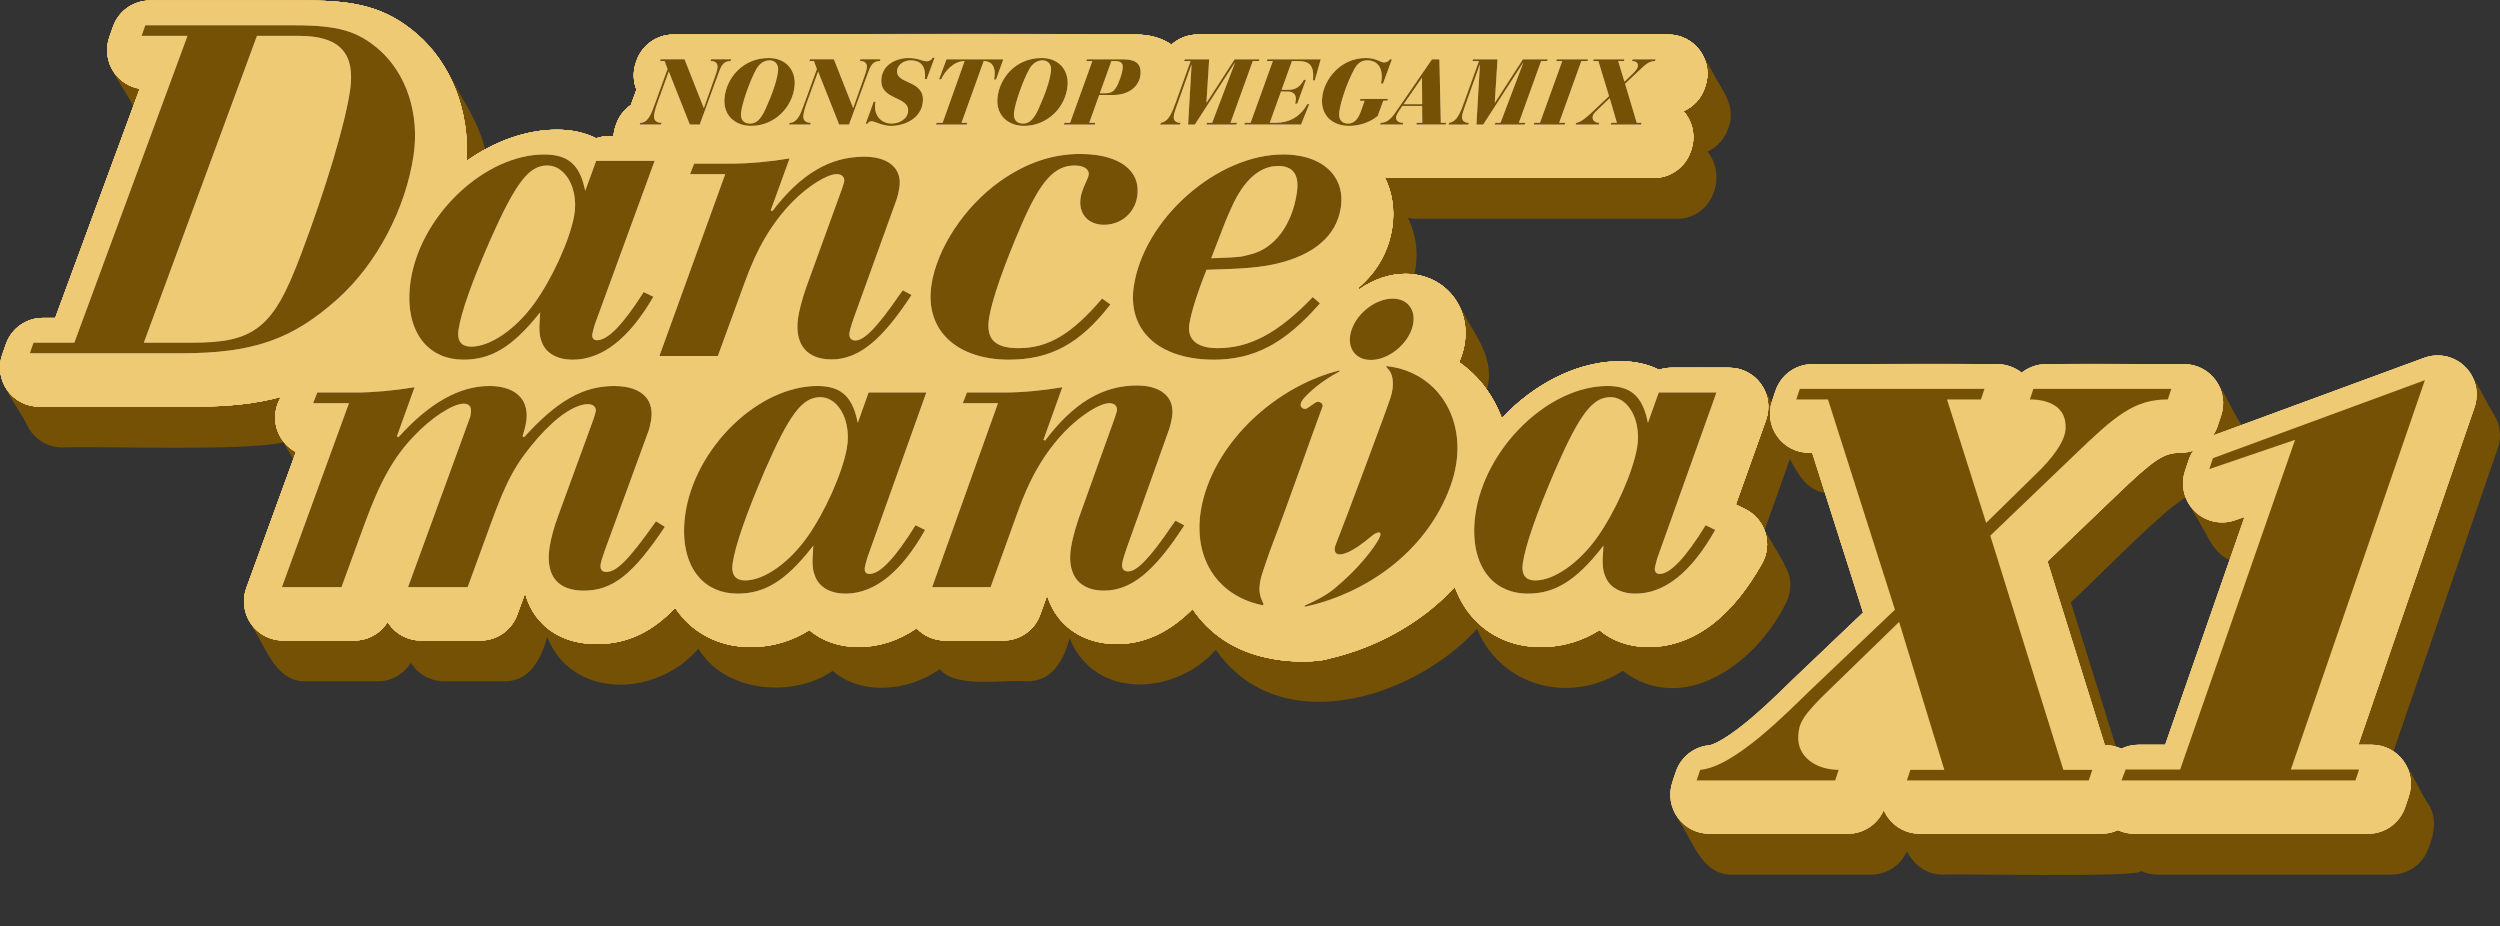 <?xml version="1.0" encoding="UTF-8"?>
<svg id="Layer_2" data-name="Layer 2" xmlns="http://www.w3.org/2000/svg" viewBox="0 0 2144.14 794.24">
  <rect x="0" y="0" width="2144.14" height="794.24" fill="#333333" stroke="none"/>
  <defs>
    <style>
      .cls-1 {
        fill: #f84444;
      }

      .cls-2 {
        fill: #edca73;
      }

      .cls-3 {
        fill: #fff;
      }

      .cls-4 {
        fill: #745105;
      }
    </style>
  </defs>
  <g id="Layer_1-2" data-name="Layer 1">
    <g>
      <path class="cls-4" d="M2138.69,355.04c-8.37-13.42-14.43-28.46-24.61-40.63-9.24-9.05-22.87-11.97-35.01-7.5l-156.58,57.62c-13.39-19.42-20.59-52.4-49.28-52.23-15.69,2.59-128.84-6.96-139.29,7.39-6.76-14.56-165.51-4.69-179.35-7.39-19.07-.45-31.44,15.55-35.06,32.84-7.24-14.79-17.93-30.45-36.42-29.73-7.93.63-53.53-1.6-60.24,1.75-45.2-20.09-97.52,3.25-133.76,40.43-4.6-7.75-8.62-15.89-13.85-23.25,6.52-23.09-5.85-41.53-16.87-59.98-9.1-18.9-22.59-36.73-45.29-38.94,3.74-16.65,1.75-34.36-5.6-48.57,2.3.5,4.66.77,7.06.77h223.77c29.35.23,43.69-35.43,26.19-57.58,8.54-3.92,15.21-11.56,18.04-20.89,5.4-13.9-1.57-27.18-8.99-38.72-10.03-17.17-18.84-41.56-42.66-40.76,0,0-19.71,0-19.71,0-1.18,0-384.03,0-384.03,0-8.46,0-16.43,3.2-22.49,8.69-1.08-18.13-412.91-4.92-427.11-8.7-23.53-.67-40.52,25.96-31.71,47.25l-4.77,13.14c-8.6,5.74-14.14,16.32-14.93,26.72-4.94-.13-10.3.13-14.87,1.83-29.57-14.16-65.46-6.47-95.26,9.57-4.36-18.73-13.91-34.56-23.35-50.77-15.55-32.01-41.86-62.31-76.82-71.27C285.42-4.43,163.59,2.26,128.56.47c-18.41-.42-30.87,14.65-34.79,31.41-7.98,22.22,11.78,40.53,20.51,59.31l-66.92,181.48c-24.44-2.07-39.17,7.39-45.44,31.41-8.02,22.9,12.65,41.82,21.64,61.19,5.54,11.25,17.4,18.55,29.93,18.49,38.68-1.23,154.22,3.39,189.64-4.35,2.7,4.94,5.6,9.75,8.32,14.66l-40.22,110.3c-5,12.61-.19,25.4,6.99,36.01,10.94,17.81,19.24,44.66,44.49,43.96,0,0,61.14,0,61.14,0,11.78,0,22.52-6.17,28.53-15.93,6.06,9.87,16.94,15.96,28.52,15.93,0,0,51.14,0,51.14,0,22.7.3,31.84-19.24,37.33-38.06,20.44,52.98,93.12,52.57,129.65,10.04,22.57,37.87,81.57,42.42,115.09,19.07,24.76,21.33,65.07,17.66,91.95-1.55,12.6,16.91,56.75,8.72,74.49,10.5,22.04.24,31.62-18.22,36.81-36.82,21.96,53.5,91.26,48.58,125.44,9.78,54.42,78.13,169.69,41.76,224.01-17.89,21.18,50.62,80.85,64.47,124.97,35.99,51,38.68,113.12-4.79,139.41-57.17,4.52-8.02,5.54-17.54,2.82-26.34-5.42-13.18-13.88-24.9-20.53-37.48.5-1.53,21.28-59.32,21.64-60.75,6.66,12.62,14.56,26.88,30.07,29.11l32.69,102.62c-29.37,27.14-70.92,69.64-102.35,95.9-20.29,16.18-28.58,17.8-29.25,17.9-13.34,1.12-24.73,10.08-28.97,22.78-8.18,19.33-5.06,30.49,6.11,47.42,10.03,17.17,18.84,41.54,42.65,40.74,0,0,118.77,0,118.77,0,13.38,0,25.36-7.95,30.66-20.02,5.68,11.86,17.54,20.18,30.87,20.02,6.05-.99,169.89,2.81,170-3.1,4.35,2.01,9.13,3.1,14.06,3.1h200.65c14.42,0,27.22-9.22,31.78-22.9,5.06-12.19,7.52-26.69-.56-38.16-9.81-14.67-15.27-33.69-29.55-44.67l89.55-260.13c3.41-9.9,1.95-20.67-3.62-29.21ZM1890.46,455.17c5.29,9.75,10.8,20.74,21.78,25.03l-55.27,158.56c-9.79.44-28.85-1.78-37.56,3.37-1.51-.7-3.08-1.28-4.69-1.75l-38.65-123.84c20.35-18.28,80.79-81.1,98.56-89.67,4.67,9.72,10.59,18.86,15.84,28.29Z"/>
      <g>
        <g>
          <path class="cls-3" d="M2114.07,314.41c-9.24-9.05-22.87-11.97-35.01-7.5l-181.12,66.65c1.66-2.47,3.03-5.17,4.01-8.09l3.02-9.06c3.41-10.22,1.7-21.45-4.6-30.19-6.3-8.74-16.41-13.92-27.18-13.92h-118.3c-7.83,0-15.17,2.72-20.99,7.39-5.88-4.73-13.27-7.39-20.99-7.39h-158.37c-14.42,0-27.22,9.23-31.78,22.9l-3.02,9.06c-3.41,10.22-1.69,21.45,4.6,30.18,6.3,8.74,16.41,13.91,27.18,13.91h2.7l43.65,137-59.97,57.09s-.08.08-.12.11c-1.49,1.43-3.21,3.11-5.14,5-9.11,8.89-22.87,22.32-37.12,33.69-20.29,16.18-28.58,17.8-29.25,17.91-13.34,1.12-24.73,10.08-28.97,22.78l-3.02,9.06c-3.41,10.22-1.69,21.45,4.6,30.18,6.3,8.74,16.41,13.91,27.18,13.91h118.78c13.46,0,25.52-8.04,30.77-20.24.95,2.21,2.15,4.34,3.59,6.33,6.3,8.74,16.41,13.91,27.18,13.91h155.98c4.96,0,9.71-1.11,14.02-3.1,4.35,2.01,9.13,3.1,14.06,3.1h200.65c14.42,0,27.22-9.22,31.78-22.9l3.12-9.34c3.41-10.22,1.7-21.45-4.6-30.18-6.3-8.74-16.41-13.91-27.18-13.91h-11.56l99.66-289.52c4.21-12.23,1-25.79-8.24-34.84ZM1881.11,386.51c-1.68,2.49-3.04,5.21-4,8.12l-3.12,9.34c-4.03,12.08-.86,25.39,8.17,34.36,9.03,8.97,22.37,12.05,34.42,7.94l8.49-2.9-68.1,195.38h-22.92c-5.19,0-10.17,1.2-14.64,3.37-4.34-2-9.11-3.09-14.02-3.09h-.17l-49.16-157.5,57.68-55.3c33.92-32.57,41.83-37.89,56.44-37.89,3.8,0,7.48-.66,10.93-1.85Z"/>
          <g>
            <path class="cls-3" d="M1496.82,436.72l-8.1-3.99,25.91-72.56c3.66-10.26,2.11-21.66-4.17-30.56-6.28-8.9-16.49-14.2-27.38-14.2h-49.54c-3.71,0-7.32.61-10.71,1.75-9.53-4.87-20.71-7.33-33.38-7.33-32.64,0-67.51,15.67-95.67,42.99-1.99,1.93-3.93,3.91-5.82,5.93-2.44-6.76-5.56-13.26-9.36-19.38-7.14-11.48-16.41-21.19-27.21-28.74.69-1.56,1.33-3.14,1.9-4.74,6.29-17.73,4.24-35.92-5.63-49.89-9.48-13.43-24.9-21.13-42.31-21.13-13.45,0-27.34,4.68-39.36,13.21-.31-.29-.62-.59-.95-.87l-.28-.24c.44-.36.87-.73,1.29-1.1,15.43-13.42,25.13-31.04,28.04-50.97,2.25-15.42-.1-30.24-6.61-43.04,2.3.5,4.66.77,7.07.77h223.77c14.27,0,26.97-9.03,31.65-22.51l.52-1.51c3.56-10.24,1.94-21.57-4.35-30.41-.71-1-1.47-1.95-2.28-2.86,8.35-3.67,15.04-10.69,18.17-19.69l.52-1.51c3.55-10.24,1.93-21.57-4.35-30.4-6.28-8.83-16.46-14.08-27.3-14.08h-403.74c-8.46,0-16.43,3.19-22.49,8.69-8.18-5.77-18.5-8.69-30.83-8.69h-396.27c-14.27,0-26.97,9.04-31.65,22.52l-.52,1.51c-2.65,7.63-2.42,15.86.47,23.22l-4.77,13.14c-5.74,3.96-10.23,9.69-12.63,16.6l-.25.73c-1.15,3.06-1.82,6.23-2.05,9.4h-3.94c-3.79,0-7.48.64-10.93,1.83-9.61-4.88-20.89-7.34-33.7-7.34-25.87,0-53.16,9.6-77.47,26.86,2.74-42.53-12.97-83.43-42.52-108.95-13.19-11.35-26.45-18.67-41.74-23.03-13.9-3.97-29.52-5.66-52.21-5.66h-135.07c-14.19,0-26.85,8.94-31.58,22.32l-3.21,9.08c-3.63,10.25-2.05,21.63,4.22,30.51,5.21,7.36,13.11,12.25,21.85,13.71l-72.48,196.57h-10.64c-14.19,0-26.84,8.94-31.58,22.32l-3.21,9.08c-3.63,10.25-2.05,21.63,4.22,30.51,6.28,8.88,16.48,14.16,27.36,14.16h133.16c29.9,0,53.42-2.63,74.39-8.39-5.01,8.04-6.51,18.04-3.61,27.51,2.67,8.72,8.67,15.73,16.34,19.81l-42.54,116.68c-3.75,10.27-2.24,21.73,4.03,30.68,6.27,8.96,16.51,14.29,27.45,14.29h61.14c11.78,0,22.52-6.17,28.53-15.93.34.55.7,1.1,1.07,1.64,6.27,8.96,16.52,14.3,27.45,14.3h51.14c14.07,0,26.64-8.79,31.47-22l6.8-18.61c2.71,10.36,7.48,17.94,12.03,23.21,7.95,9.21,22.76,20.16,48.32,20.41.3,0,.6.01.9.01,27.62,0,48.4-11.29,67.46-31.03,1.81,2.72,3.79,5.32,5.92,7.78,14.43,16.64,35.24,25.81,58.58,25.81,20.12,0,36.64-5.76,50.59-14.52,10.82,9.26,25.46,14.52,41.94,14.52,17.62,0,34.41-5.4,50.01-16.08,6.28,6.64,15.06,10.5,24.34,10.5h50.15c14.12,0,26.72-8.85,31.51-22.13l5.97-16.56c2.82,9.39,7.35,16.41,11.68,21.41,11.34,13.09,28.41,20.3,48.06,20.3.32,0,.63,0,.94-.01,26.04-.3,46.81-12.74,64.08-30.03,14.24,21.42,36.6,36.15,63.74,41.8,11.97,2.69,23.09,3.25,30.34,3.25,4.68,0,9.29-.23,13.31-.66,2.13-.23,5.73-.62,9.85-1.91,30.64-7.09,59.71-20.83,84.19-39.84,8.49-6.6,16.33-13.8,23.5-21.51,3.48,9.62,8.46,18.27,14.87,25.67,14.43,16.64,35.24,25.81,58.58,25.81,20.12,0,36.64-5.76,50.59-14.52,10.82,9.26,25.46,14.52,41.94,14.52.31,0,.63,0,.94-.01,19.84-.22,38.61-7.3,55.81-21.06,14.74-11.8,28.45-28.83,40.73-50.62,4.52-8.02,5.54-17.54,2.82-26.34-2.72-8.79-8.94-16.08-17.19-20.15Z"/>
            <path class="cls-1" d="M1496.82,436.72l-8.1-3.99,25.91-72.56c3.66-10.26,2.11-21.66-4.17-30.56-6.28-8.9-16.49-14.2-27.38-14.2h-49.54c-3.71,0-7.32.61-10.71,1.75-9.53-4.87-20.71-7.33-33.38-7.33-32.64,0-67.51,15.67-95.67,42.99-1.99,1.93-3.93,3.91-5.82,5.93-2.44-6.76-5.56-13.26-9.36-19.38-7.14-11.48-16.41-21.19-27.21-28.74.69-1.56,1.33-3.14,1.9-4.74,6.29-17.73,4.24-35.92-5.63-49.89-9.48-13.43-24.9-21.13-42.31-21.13-13.45,0-27.34,4.68-39.36,13.21-.31-.29-.62-.59-.95-.87l-.28-.24c.44-.36.87-.73,1.29-1.1,15.43-13.42,25.13-31.04,28.04-50.97,2.25-15.42-.1-30.24-6.61-43.04,2.3.5,4.66.77,7.07.77h223.77c14.27,0,26.97-9.03,31.65-22.51l.52-1.51c3.56-10.24,1.94-21.57-4.35-30.41-.71-1-1.47-1.95-2.28-2.86,8.35-3.67,15.04-10.69,18.17-19.69l.52-1.51c3.55-10.24,1.93-21.57-4.35-30.4-6.28-8.83-16.46-14.08-27.3-14.08h-403.74c-8.46,0-16.43,3.19-22.49,8.69-8.18-5.77-18.5-8.69-30.83-8.69h-396.27c-14.27,0-26.97,9.04-31.65,22.52l-.52,1.51c-2.65,7.63-2.42,15.86.47,23.22l-4.77,13.14c-5.74,3.96-10.23,9.69-12.63,16.6l-.25.73c-1.15,3.06-1.82,6.23-2.05,9.4h-3.94c-3.79,0-7.48.64-10.93,1.83-9.61-4.88-20.89-7.34-33.7-7.34-25.87,0-53.16,9.6-77.47,26.86,2.74-42.53-12.97-83.43-42.52-108.95-13.19-11.35-26.45-18.67-41.74-23.03-13.9-3.97-29.52-5.66-52.21-5.66h-135.07c-14.19,0-26.85,8.94-31.58,22.32l-3.21,9.08c-3.63,10.25-2.05,21.63,4.22,30.51,5.21,7.36,13.11,12.25,21.85,13.71l-72.48,196.57h-10.64c-14.19,0-26.84,8.94-31.58,22.32l-3.21,9.08c-3.63,10.25-2.05,21.63,4.22,30.51,6.28,8.88,16.48,14.16,27.36,14.16h133.16c29.9,0,53.42-2.63,74.39-8.39-5.01,8.04-6.51,18.04-3.61,27.51,2.67,8.72,8.67,15.73,16.34,19.81l-42.54,116.68c-3.75,10.27-2.24,21.73,4.03,30.68,6.27,8.96,16.51,14.29,27.45,14.29h61.14c11.78,0,22.52-6.17,28.53-15.93.34.55.7,1.1,1.07,1.64,6.27,8.96,16.52,14.3,27.45,14.3h51.14c14.07,0,26.64-8.79,31.47-22l6.8-18.61c2.71,10.36,7.48,17.94,12.03,23.21,7.95,9.21,22.76,20.16,48.32,20.41.3,0,.6.01.9.01,27.62,0,48.4-11.29,67.46-31.03,1.81,2.72,3.79,5.32,5.92,7.78,14.43,16.64,35.24,25.81,58.58,25.81,20.12,0,36.64-5.76,50.59-14.52,10.82,9.26,25.46,14.52,41.94,14.52,17.62,0,34.41-5.4,50.01-16.08,6.28,6.64,15.06,10.5,24.34,10.5h50.15c14.12,0,26.72-8.85,31.51-22.13l5.97-16.56c2.82,9.39,7.35,16.41,11.68,21.41,11.34,13.09,28.41,20.3,48.06,20.3.32,0,.63,0,.94-.01,26.04-.3,46.81-12.74,64.08-30.03,14.24,21.42,36.6,36.15,63.74,41.8,11.97,2.69,23.09,3.25,30.34,3.25,4.68,0,9.29-.23,13.31-.66,2.13-.23,5.73-.62,9.85-1.91,30.64-7.09,59.71-20.83,84.19-39.84,8.49-6.6,16.33-13.8,23.5-21.51,3.48,9.62,8.46,18.27,14.87,25.67,14.43,16.64,35.24,25.81,58.58,25.81,20.12,0,36.64-5.76,50.59-14.52,10.82,9.26,25.46,14.52,41.94,14.52.31,0,.63,0,.94-.01,19.84-.22,38.61-7.3,55.81-21.06,14.74-11.8,28.45-28.83,40.73-50.62,4.52-8.02,5.54-17.54,2.82-26.34-2.72-8.79-8.94-16.08-17.19-20.15Z"/>
          </g>
        </g>
        <g>
          <path class="cls-2" d="M2114.07,314.41c-9.24-9.05-22.87-11.97-35.01-7.5l-181.12,66.65c1.66-2.47,3.03-5.17,4.01-8.09l3.02-9.06c3.41-10.22,1.7-21.45-4.6-30.19-6.3-8.74-16.41-13.92-27.18-13.92h-118.3c-7.83,0-15.17,2.72-20.99,7.39-5.88-4.73-13.27-7.39-20.99-7.39h-158.37c-14.42,0-27.22,9.23-31.78,22.9l-3.02,9.06c-3.41,10.22-1.69,21.45,4.6,30.18,6.3,8.74,16.41,13.91,27.18,13.91h2.7l43.65,137-59.97,57.09s-.08.08-.12.11c-1.49,1.43-3.21,3.11-5.14,5-9.11,8.89-22.87,22.32-37.12,33.69-20.29,16.18-28.58,17.8-29.25,17.91-13.34,1.12-24.73,10.08-28.97,22.78l-3.02,9.06c-3.41,10.22-1.69,21.45,4.6,30.18,6.3,8.74,16.41,13.91,27.18,13.91h118.78c13.46,0,25.52-8.04,30.77-20.24.95,2.21,2.15,4.34,3.59,6.33,6.3,8.74,16.41,13.91,27.18,13.91h155.98c4.96,0,9.71-1.11,14.02-3.1,4.35,2.01,9.13,3.1,14.06,3.1h200.65c14.42,0,27.22-9.22,31.78-22.9l3.12-9.34c3.41-10.22,1.7-21.45-4.6-30.18-6.3-8.74-16.41-13.91-27.18-13.91h-11.56l99.66-289.52c4.21-12.23,1-25.79-8.24-34.84ZM1881.11,386.51c-1.68,2.49-3.04,5.21-4,8.12l-3.12,9.34c-4.03,12.08-.86,25.39,8.17,34.36,9.03,8.97,22.37,12.05,34.42,7.94l8.49-2.9-68.1,195.38h-22.92c-5.19,0-10.17,1.2-14.64,3.37-4.34-2-9.11-3.09-14.02-3.09h-.17l-49.16-157.5,57.68-55.3c33.92-32.57,41.83-37.89,56.44-37.89,3.8,0,7.48-.66,10.93-1.85Z"/>
          <g>
            <path class="cls-2" d="M1496.82,436.72l-8.1-3.99,25.91-72.56c3.66-10.26,2.11-21.66-4.17-30.56-6.28-8.9-16.49-14.2-27.38-14.2h-49.54c-3.71,0-7.32.61-10.71,1.75-9.53-4.87-20.71-7.33-33.38-7.33-32.64,0-67.51,15.67-95.67,42.99-1.99,1.93-3.93,3.91-5.82,5.93-2.44-6.76-5.56-13.26-9.36-19.38-7.14-11.48-16.41-21.19-27.21-28.74.69-1.56,1.33-3.14,1.9-4.74,6.29-17.73,4.24-35.92-5.63-49.89-9.48-13.43-24.9-21.13-42.31-21.13-13.45,0-27.34,4.68-39.36,13.21-.31-.29-.62-.59-.95-.87l-.28-.24c.44-.36.87-.73,1.29-1.1,15.43-13.42,25.13-31.04,28.04-50.97,2.25-15.42-.1-30.24-6.61-43.04,2.3.5,4.66.77,7.07.77h223.77c14.27,0,26.97-9.03,31.65-22.51l.52-1.51c3.56-10.24,1.94-21.57-4.35-30.41-.71-1-1.47-1.95-2.28-2.86,8.35-3.67,15.04-10.69,18.17-19.69l.52-1.51c3.55-10.24,1.93-21.57-4.35-30.4-6.28-8.83-16.46-14.08-27.3-14.08h-403.74c-8.46,0-16.43,3.19-22.49,8.69-8.18-5.77-18.5-8.69-30.83-8.69h-396.27c-14.27,0-26.97,9.04-31.65,22.52l-.52,1.51c-2.65,7.63-2.42,15.86.47,23.22l-4.77,13.14c-5.74,3.96-10.23,9.69-12.63,16.6l-.25.73c-1.15,3.06-1.82,6.23-2.05,9.4h-3.94c-3.79,0-7.48.64-10.93,1.83-9.61-4.88-20.89-7.34-33.7-7.34-25.87,0-53.16,9.6-77.47,26.86,2.74-42.53-12.97-83.43-42.52-108.95-13.19-11.35-26.45-18.67-41.74-23.03-13.9-3.97-29.52-5.66-52.21-5.66h-135.07c-14.19,0-26.85,8.94-31.58,22.32l-3.21,9.08c-3.63,10.25-2.05,21.63,4.22,30.51,5.21,7.36,13.11,12.25,21.85,13.71l-72.48,196.57h-10.64c-14.19,0-26.84,8.94-31.58,22.32l-3.21,9.08c-3.63,10.25-2.05,21.63,4.22,30.51,6.28,8.88,16.48,14.16,27.36,14.16h133.16c29.9,0,53.42-2.63,74.39-8.39-5.01,8.04-6.51,18.04-3.61,27.51,2.67,8.72,8.67,15.73,16.34,19.81l-42.54,116.68c-3.75,10.27-2.24,21.73,4.03,30.68,6.27,8.96,16.51,14.29,27.45,14.29h61.14c11.78,0,22.52-6.17,28.53-15.93.34.55.7,1.1,1.07,1.64,6.27,8.96,16.52,14.3,27.45,14.3h51.14c14.07,0,26.64-8.79,31.47-22l6.8-18.61c2.71,10.36,7.48,17.94,12.03,23.21,7.95,9.21,22.76,20.16,48.32,20.41.3,0,.6.01.9.01,27.62,0,48.4-11.29,67.46-31.03,1.81,2.72,3.79,5.32,5.92,7.78,14.43,16.64,35.24,25.81,58.58,25.81,20.12,0,36.64-5.76,50.59-14.52,10.82,9.26,25.46,14.52,41.94,14.52,17.62,0,34.41-5.4,50.01-16.08,6.28,6.64,15.06,10.5,24.34,10.5h50.15c14.12,0,26.72-8.85,31.51-22.13l5.97-16.56c2.82,9.39,7.35,16.41,11.68,21.41,11.34,13.09,28.41,20.3,48.06,20.3.32,0,.63,0,.94-.01,26.04-.3,46.81-12.74,64.08-30.03,14.24,21.42,36.6,36.15,63.74,41.8,11.97,2.69,23.09,3.25,30.34,3.25,4.68,0,9.29-.23,13.31-.66,2.13-.23,5.73-.62,9.85-1.91,30.64-7.09,59.71-20.83,84.19-39.84,8.49-6.6,16.33-13.8,23.5-21.51,3.48,9.62,8.46,18.27,14.87,25.67,14.43,16.64,35.24,25.81,58.58,25.81,20.12,0,36.64-5.76,50.59-14.52,10.82,9.26,25.46,14.52,41.94,14.52.31,0,.63,0,.94-.01,19.84-.22,38.61-7.3,55.81-21.06,14.74-11.8,28.45-28.83,40.73-50.62,4.52-8.02,5.54-17.54,2.82-26.34-2.72-8.79-8.94-16.08-17.19-20.15Z"/>
            <path class="cls-2" d="M1496.82,436.72l-8.1-3.99,25.91-72.56c3.66-10.26,2.11-21.66-4.17-30.56-6.28-8.9-16.49-14.2-27.38-14.2h-49.54c-3.71,0-7.32.61-10.71,1.75-9.53-4.87-20.71-7.33-33.38-7.33-32.64,0-67.51,15.67-95.67,42.99-1.99,1.93-3.93,3.91-5.82,5.93-2.44-6.76-5.56-13.26-9.36-19.38-7.14-11.48-16.41-21.19-27.21-28.74.69-1.56,1.33-3.14,1.9-4.74,6.29-17.73,4.24-35.92-5.63-49.89-9.48-13.43-24.9-21.13-42.31-21.13-13.45,0-27.34,4.68-39.36,13.21-.31-.29-.62-.59-.95-.87l-.28-.24c.44-.36.87-.73,1.29-1.1,15.43-13.42,25.13-31.04,28.04-50.97,2.25-15.42-.1-30.24-6.61-43.04,2.3.5,4.66.77,7.07.77h223.77c14.27,0,26.97-9.03,31.65-22.51l.52-1.51c3.56-10.24,1.94-21.57-4.35-30.41-.71-1-1.47-1.95-2.28-2.86,8.35-3.67,15.04-10.69,18.17-19.69l.52-1.51c3.55-10.24,1.93-21.57-4.35-30.4-6.28-8.83-16.46-14.08-27.3-14.08h-403.74c-8.46,0-16.43,3.19-22.49,8.69-8.18-5.77-18.5-8.69-30.83-8.69h-396.27c-14.27,0-26.97,9.04-31.65,22.52l-.52,1.51c-2.65,7.63-2.42,15.86.47,23.22l-4.77,13.14c-5.74,3.96-10.23,9.69-12.63,16.6l-.25.73c-1.15,3.06-1.82,6.23-2.05,9.4h-3.94c-3.79,0-7.48.64-10.93,1.83-9.61-4.88-20.89-7.34-33.7-7.34-25.87,0-53.16,9.6-77.47,26.86,2.74-42.53-12.97-83.43-42.52-108.95-13.19-11.35-26.45-18.67-41.74-23.03-13.9-3.97-29.52-5.66-52.21-5.66h-135.07c-14.19,0-26.85,8.94-31.58,22.32l-3.21,9.08c-3.63,10.25-2.05,21.63,4.22,30.51,5.21,7.36,13.11,12.25,21.85,13.71l-72.48,196.57h-10.64c-14.19,0-26.84,8.94-31.58,22.32l-3.21,9.08c-3.63,10.25-2.05,21.63,4.22,30.51,6.28,8.88,16.48,14.16,27.36,14.16h133.16c29.9,0,53.42-2.63,74.39-8.39-5.01,8.04-6.51,18.04-3.61,27.51,2.67,8.72,8.67,15.73,16.34,19.81l-42.54,116.68c-3.75,10.27-2.24,21.73,4.03,30.68,6.27,8.96,16.51,14.29,27.45,14.29h61.14c11.78,0,22.52-6.17,28.53-15.93.34.55.7,1.1,1.07,1.64,6.27,8.96,16.52,14.3,27.45,14.3h51.14c14.07,0,26.64-8.79,31.47-22l6.8-18.61c2.71,10.36,7.48,17.94,12.03,23.21,7.95,9.21,22.76,20.16,48.32,20.41.3,0,.6.01.9.01,27.62,0,48.4-11.29,67.46-31.03,1.81,2.72,3.79,5.32,5.92,7.78,14.43,16.64,35.24,25.81,58.58,25.81,20.12,0,36.64-5.76,50.59-14.52,10.82,9.26,25.46,14.52,41.94,14.52,17.62,0,34.41-5.4,50.01-16.08,6.28,6.64,15.06,10.5,24.34,10.5h50.15c14.12,0,26.72-8.85,31.51-22.13l5.97-16.56c2.82,9.39,7.35,16.41,11.68,21.41,11.34,13.09,28.41,20.3,48.06,20.3.32,0,.63,0,.94-.01,26.04-.3,46.81-12.74,64.08-30.03,14.24,21.42,36.6,36.15,63.74,41.8,11.97,2.69,23.09,3.25,30.34,3.25,4.68,0,9.29-.23,13.31-.66,2.13-.23,5.73-.62,9.85-1.91,30.64-7.09,59.71-20.83,84.19-39.84,8.49-6.6,16.33-13.8,23.5-21.51,3.48,9.62,8.46,18.27,14.87,25.67,14.43,16.64,35.24,25.81,58.58,25.81,20.12,0,36.64-5.76,50.59-14.52,10.82,9.26,25.46,14.52,41.94,14.52.31,0,.63,0,.94-.01,19.84-.22,38.61-7.3,55.81-21.06,14.74-11.8,28.45-28.83,40.73-50.62,4.52-8.02,5.54-17.54,2.82-26.34-2.72-8.79-8.94-16.08-17.19-20.15Z"/>
            <path class="cls-2" d="M1496.82,436.72l-8.1-3.99,25.91-72.56c3.66-10.26,2.11-21.66-4.17-30.56-6.28-8.9-16.49-14.2-27.38-14.2h-49.54c-3.71,0-7.32.61-10.71,1.75-9.53-4.87-20.71-7.33-33.38-7.33-32.64,0-67.51,15.67-95.67,42.99-1.99,1.93-3.93,3.91-5.82,5.93-2.44-6.76-5.56-13.26-9.36-19.38-7.14-11.48-16.41-21.19-27.21-28.74.69-1.56,1.33-3.14,1.9-4.74,6.29-17.73,4.24-35.92-5.63-49.89-9.48-13.43-24.9-21.13-42.31-21.13-13.45,0-27.34,4.68-39.36,13.21-.31-.29-.62-.59-.95-.87l-.28-.24c.44-.36.87-.73,1.29-1.1,15.43-13.42,25.13-31.04,28.04-50.97,2.25-15.42-.1-30.24-6.61-43.04,2.3.5,4.66.77,7.07.77h223.77c14.27,0,26.97-9.03,31.65-22.51l.52-1.51c3.56-10.24,1.94-21.57-4.35-30.41-.71-1-1.47-1.95-2.28-2.86,8.35-3.67,15.04-10.69,18.17-19.69l.52-1.51c3.55-10.24,1.93-21.57-4.35-30.4-6.28-8.83-16.46-14.08-27.3-14.08h-403.74c-8.46,0-16.43,3.19-22.49,8.69-8.18-5.77-18.5-8.69-30.83-8.69h-396.27c-14.27,0-26.97,9.04-31.65,22.52l-.52,1.51c-2.65,7.63-2.42,15.86.47,23.22l-4.77,13.14c-5.74,3.96-10.23,9.69-12.63,16.6l-.25.73c-1.15,3.06-1.82,6.23-2.05,9.4h-3.94c-3.79,0-7.48.64-10.93,1.83-9.61-4.88-20.89-7.34-33.7-7.34-25.87,0-53.16,9.6-77.47,26.86,2.74-42.53-12.97-83.43-42.52-108.95-13.19-11.35-26.45-18.67-41.74-23.03-13.9-3.97-29.52-5.66-52.21-5.66h-135.07c-14.19,0-26.85,8.94-31.58,22.32l-3.21,9.08c-3.63,10.25-2.05,21.63,4.22,30.51,5.21,7.36,13.11,12.25,21.85,13.71l-72.48,196.57h-10.64c-14.19,0-26.84,8.94-31.58,22.32l-3.21,9.08c-3.63,10.25-2.05,21.63,4.22,30.51,6.28,8.88,16.48,14.16,27.36,14.16h133.16c29.9,0,53.42-2.63,74.39-8.39-5.01,8.04-6.51,18.04-3.61,27.51,2.67,8.72,8.67,15.73,16.34,19.81l-42.54,116.68c-3.75,10.27-2.24,21.73,4.03,30.68,6.27,8.96,16.51,14.29,27.45,14.29h61.14c11.78,0,22.52-6.17,28.53-15.93.34.55.7,1.1,1.07,1.64,6.27,8.96,16.52,14.3,27.45,14.3h51.14c14.07,0,26.64-8.79,31.47-22l6.8-18.61c2.71,10.36,7.48,17.94,12.03,23.21,7.95,9.21,22.76,20.16,48.32,20.41.3,0,.6.01.9.01,27.62,0,48.4-11.29,67.46-31.03,1.81,2.72,3.79,5.32,5.92,7.78,14.43,16.64,35.24,25.81,58.58,25.81,20.12,0,36.64-5.76,50.59-14.52,10.82,9.26,25.46,14.52,41.94,14.52,17.62,0,34.41-5.4,50.01-16.08,6.28,6.64,15.06,10.5,24.34,10.5h50.15c14.12,0,26.72-8.85,31.51-22.13l5.97-16.56c2.82,9.39,7.35,16.41,11.68,21.41,11.34,13.09,28.41,20.3,48.06,20.3.32,0,.63,0,.94-.01,26.04-.3,46.81-12.74,64.08-30.03,14.24,21.42,36.6,36.15,63.74,41.8,11.97,2.69,23.09,3.25,30.34,3.25,4.68,0,9.29-.23,13.31-.66,2.13-.23,5.73-.62,9.85-1.91,30.64-7.09,59.71-20.83,84.19-39.84,8.49-6.6,16.33-13.8,23.5-21.51,3.48,9.62,8.46,18.27,14.87,25.67,14.43,16.64,35.24,25.81,58.58,25.81,20.12,0,36.64-5.76,50.59-14.52,10.82,9.26,25.46,14.52,41.94,14.52.31,0,.63,0,.94-.01,19.84-.22,38.61-7.3,55.81-21.06,14.74-11.8,28.45-28.83,40.73-50.62,4.52-8.02,5.54-17.54,2.82-26.34-2.72-8.79-8.94-16.08-17.19-20.15Z"/>
          </g>
        </g>
        <g>
          <path class="cls-2" d="M2114.07,314.41c-9.24-9.05-22.87-11.97-35.01-7.5l-181.12,66.65c1.66-2.47,3.03-5.17,4.01-8.09l3.02-9.06c3.41-10.22,1.7-21.45-4.6-30.19-6.3-8.74-16.41-13.92-27.18-13.92h-118.3c-7.83,0-15.17,2.72-20.99,7.39-5.88-4.73-13.27-7.39-20.99-7.39h-158.37c-14.42,0-27.22,9.23-31.78,22.9l-3.02,9.06c-3.41,10.22-1.69,21.45,4.6,30.18,6.3,8.74,16.41,13.91,27.18,13.91h2.7l43.65,137-59.97,57.09s-.08.08-.12.11c-1.49,1.43-3.21,3.11-5.14,5-9.11,8.89-22.87,22.32-37.12,33.69-20.29,16.18-28.58,17.8-29.25,17.91-13.34,1.12-24.73,10.08-28.97,22.78l-3.02,9.06c-3.41,10.22-1.69,21.45,4.6,30.18,6.3,8.74,16.41,13.91,27.18,13.91h118.78c13.46,0,25.52-8.04,30.77-20.24.95,2.21,2.15,4.34,3.59,6.33,6.3,8.74,16.41,13.91,27.18,13.91h155.98c4.96,0,9.71-1.11,14.02-3.1,4.35,2.01,9.13,3.1,14.06,3.1h200.65c14.42,0,27.22-9.22,31.78-22.9l3.12-9.34c3.41-10.22,1.7-21.45-4.6-30.18-6.3-8.74-16.41-13.91-27.18-13.91h-11.56l99.66-289.52c4.21-12.23,1-25.79-8.24-34.84ZM1881.11,386.51c-1.68,2.49-3.04,5.21-4,8.12l-3.12,9.34c-4.03,12.08-.86,25.39,8.17,34.36,9.03,8.97,22.37,12.05,34.42,7.94l8.49-2.9-68.1,195.38h-22.92c-5.19,0-10.17,1.2-14.64,3.37-4.34-2-9.11-3.09-14.02-3.09h-.17l-49.16-157.5,57.68-55.3c33.92-32.57,41.83-37.89,56.44-37.89,3.8,0,7.48-.66,10.93-1.85Z"/>
          <g>
            <path class="cls-2" d="M1496.82,436.72l-8.1-3.99,25.91-72.56c3.66-10.26,2.11-21.66-4.17-30.56-6.28-8.9-16.49-14.2-27.38-14.2h-49.54c-3.71,0-7.32.61-10.71,1.75-9.53-4.87-20.71-7.33-33.38-7.33-32.64,0-67.51,15.67-95.67,42.99-1.99,1.93-3.93,3.91-5.82,5.93-2.44-6.76-5.56-13.26-9.36-19.38-7.14-11.48-16.41-21.19-27.21-28.74.69-1.56,1.33-3.14,1.9-4.74,6.29-17.73,4.24-35.92-5.63-49.89-9.48-13.43-24.9-21.13-42.31-21.13-13.45,0-27.34,4.68-39.36,13.21-.31-.29-.62-.59-.95-.87l-.28-.24c.44-.36.87-.73,1.29-1.1,15.43-13.42,25.13-31.04,28.04-50.97,2.25-15.42-.1-30.24-6.61-43.04,2.3.5,4.66.77,7.07.77h223.77c14.27,0,26.97-9.03,31.65-22.51l.52-1.51c3.56-10.24,1.94-21.57-4.35-30.41-.71-1-1.47-1.95-2.28-2.86,8.35-3.67,15.04-10.69,18.17-19.69l.52-1.51c3.55-10.24,1.93-21.57-4.35-30.4-6.28-8.83-16.46-14.08-27.3-14.08h-403.74c-8.46,0-16.43,3.19-22.49,8.69-8.18-5.77-18.5-8.69-30.83-8.69h-396.27c-14.27,0-26.97,9.04-31.65,22.52l-.52,1.51c-2.65,7.63-2.42,15.86.47,23.22l-4.77,13.14c-5.74,3.96-10.23,9.69-12.63,16.6l-.25.73c-1.15,3.06-1.82,6.23-2.05,9.4h-3.94c-3.79,0-7.48.64-10.93,1.83-9.61-4.88-20.89-7.34-33.7-7.34-25.87,0-53.16,9.6-77.47,26.86,2.74-42.53-12.97-83.43-42.52-108.95-13.19-11.35-26.45-18.67-41.74-23.03-13.9-3.97-29.52-5.66-52.21-5.66h-135.07c-14.19,0-26.85,8.94-31.58,22.32l-3.21,9.08c-3.63,10.25-2.05,21.63,4.22,30.51,5.21,7.36,13.11,12.25,21.85,13.71l-72.48,196.57h-10.64c-14.19,0-26.84,8.94-31.58,22.32l-3.21,9.08c-3.63,10.25-2.05,21.63,4.22,30.51,6.28,8.88,16.48,14.16,27.36,14.16h133.16c29.9,0,53.42-2.63,74.39-8.39-5.01,8.04-6.51,18.04-3.61,27.51,2.67,8.72,8.67,15.73,16.34,19.81l-42.54,116.68c-3.75,10.27-2.24,21.73,4.03,30.68,6.27,8.96,16.51,14.29,27.45,14.29h61.14c11.78,0,22.52-6.17,28.53-15.93.34.55.7,1.1,1.07,1.64,6.27,8.96,16.52,14.3,27.45,14.3h51.14c14.07,0,26.64-8.79,31.47-22l6.8-18.61c2.71,10.36,7.48,17.94,12.03,23.21,7.95,9.21,22.76,20.16,48.32,20.41.3,0,.6.01.9.01,27.62,0,48.4-11.29,67.46-31.03,1.81,2.72,3.79,5.32,5.92,7.78,14.43,16.64,35.24,25.81,58.58,25.81,20.12,0,36.64-5.76,50.59-14.52,10.82,9.26,25.46,14.52,41.94,14.52,17.62,0,34.41-5.4,50.01-16.08,6.28,6.64,15.06,10.5,24.34,10.5h50.15c14.12,0,26.72-8.85,31.51-22.13l5.97-16.56c2.82,9.39,7.35,16.41,11.68,21.41,11.34,13.09,28.41,20.3,48.06,20.3.32,0,.63,0,.94-.01,26.04-.3,46.81-12.74,64.08-30.03,14.24,21.42,36.6,36.15,63.74,41.8,11.97,2.69,23.09,3.25,30.34,3.25,4.68,0,9.29-.23,13.31-.66,2.13-.23,5.73-.62,9.85-1.91,30.64-7.09,59.71-20.83,84.19-39.84,8.49-6.6,16.33-13.8,23.5-21.51,3.48,9.62,8.46,18.27,14.87,25.67,14.43,16.64,35.24,25.81,58.58,25.81,20.12,0,36.64-5.76,50.59-14.52,10.82,9.26,25.46,14.52,41.94,14.52.31,0,.63,0,.94-.01,19.84-.22,38.61-7.3,55.81-21.06,14.74-11.8,28.45-28.83,40.73-50.62,4.52-8.02,5.54-17.54,2.82-26.34-2.72-8.79-8.94-16.08-17.19-20.15Z"/>
            <path class="cls-2" d="M1496.82,436.72l-8.1-3.99,25.91-72.56c3.66-10.26,2.11-21.66-4.17-30.56-6.28-8.9-16.49-14.2-27.38-14.2h-49.54c-3.71,0-7.32.61-10.71,1.75-9.53-4.87-20.71-7.33-33.38-7.33-32.64,0-67.51,15.67-95.67,42.99-1.99,1.93-3.93,3.91-5.82,5.93-2.44-6.76-5.56-13.26-9.36-19.38-7.14-11.48-16.41-21.19-27.21-28.74.69-1.56,1.33-3.14,1.9-4.74,6.29-17.73,4.24-35.92-5.63-49.89-9.48-13.43-24.9-21.13-42.31-21.13-13.45,0-27.34,4.68-39.36,13.21-.31-.29-.62-.59-.95-.87l-.28-.24c.44-.36.87-.73,1.29-1.1,15.43-13.42,25.13-31.04,28.04-50.97,2.25-15.42-.1-30.24-6.61-43.04,2.3.5,4.66.77,7.07.77h223.77c14.27,0,26.97-9.03,31.65-22.51l.52-1.51c3.56-10.24,1.94-21.57-4.35-30.41-.71-1-1.47-1.95-2.28-2.86,8.35-3.67,15.04-10.69,18.17-19.69l.52-1.51c3.55-10.24,1.93-21.57-4.35-30.4-6.28-8.83-16.46-14.08-27.3-14.08h-403.74c-8.46,0-16.43,3.19-22.49,8.69-8.18-5.77-18.5-8.69-30.83-8.69h-396.27c-14.27,0-26.97,9.04-31.65,22.52l-.52,1.51c-2.65,7.63-2.42,15.86.47,23.22l-4.77,13.14c-5.74,3.96-10.23,9.69-12.63,16.6l-.25.73c-1.15,3.06-1.82,6.23-2.05,9.4h-3.94c-3.79,0-7.48.64-10.93,1.83-9.61-4.88-20.89-7.34-33.7-7.34-25.87,0-53.16,9.6-77.47,26.86,2.74-42.53-12.97-83.43-42.52-108.95-13.19-11.35-26.45-18.67-41.74-23.03-13.9-3.97-29.52-5.66-52.21-5.66h-135.07c-14.19,0-26.85,8.94-31.58,22.32l-3.21,9.08c-3.63,10.25-2.05,21.63,4.22,30.51,5.21,7.36,13.11,12.25,21.85,13.71l-72.48,196.57h-10.64c-14.19,0-26.84,8.94-31.58,22.32l-3.21,9.08c-3.63,10.25-2.05,21.63,4.22,30.51,6.28,8.88,16.48,14.16,27.36,14.16h133.16c29.9,0,53.42-2.63,74.39-8.39-5.01,8.04-6.51,18.04-3.61,27.51,2.67,8.72,8.67,15.73,16.34,19.81l-42.54,116.68c-3.75,10.27-2.24,21.73,4.03,30.68,6.27,8.96,16.51,14.29,27.45,14.29h61.14c11.78,0,22.52-6.17,28.53-15.93.34.55.7,1.1,1.07,1.64,6.27,8.96,16.52,14.3,27.45,14.3h51.14c14.07,0,26.64-8.79,31.47-22l6.8-18.61c2.71,10.36,7.48,17.94,12.03,23.21,7.95,9.21,22.76,20.16,48.32,20.41.3,0,.6.01.9.01,27.62,0,48.4-11.29,67.46-31.03,1.81,2.72,3.79,5.32,5.92,7.78,14.43,16.64,35.24,25.81,58.58,25.81,20.12,0,36.64-5.76,50.59-14.52,10.82,9.26,25.46,14.52,41.94,14.52,17.62,0,34.41-5.4,50.01-16.08,6.28,6.64,15.06,10.5,24.34,10.5h50.15c14.12,0,26.72-8.85,31.51-22.13l5.97-16.56c2.82,9.39,7.35,16.41,11.68,21.41,11.34,13.09,28.41,20.3,48.06,20.3.32,0,.63,0,.94-.01,26.04-.3,46.81-12.74,64.08-30.03,14.24,21.42,36.6,36.15,63.74,41.8,11.97,2.69,23.09,3.25,30.34,3.25,4.68,0,9.29-.23,13.31-.66,2.13-.23,5.73-.62,9.85-1.91,30.64-7.09,59.71-20.83,84.19-39.84,8.49-6.6,16.33-13.8,23.5-21.51,3.48,9.62,8.46,18.27,14.87,25.67,14.43,16.64,35.24,25.81,58.58,25.81,20.12,0,36.64-5.76,50.59-14.52,10.82,9.26,25.46,14.52,41.94,14.52.31,0,.63,0,.94-.01,19.84-.22,38.61-7.3,55.81-21.06,14.74-11.8,28.45-28.83,40.73-50.62,4.52-8.02,5.54-17.54,2.82-26.34-2.72-8.79-8.94-16.08-17.19-20.15Z"/>
            <path class="cls-2" d="M1496.82,436.72l-8.1-3.99,25.91-72.56c3.66-10.26,2.11-21.66-4.17-30.56-6.28-8.9-16.49-14.2-27.38-14.2h-49.54c-3.71,0-7.32.61-10.71,1.75-9.53-4.87-20.71-7.33-33.38-7.33-32.64,0-67.51,15.67-95.67,42.99-1.99,1.93-3.93,3.91-5.82,5.93-2.44-6.76-5.56-13.26-9.36-19.38-7.14-11.48-16.41-21.19-27.21-28.74.69-1.56,1.33-3.14,1.9-4.74,6.29-17.73,4.24-35.92-5.63-49.89-9.48-13.43-24.9-21.13-42.31-21.13-13.45,0-27.34,4.68-39.36,13.21-.31-.29-.62-.59-.95-.87l-.28-.24c.44-.36.87-.73,1.29-1.1,15.43-13.42,25.13-31.04,28.04-50.97,2.25-15.42-.1-30.24-6.61-43.04,2.3.5,4.66.77,7.07.77h223.77c14.27,0,26.97-9.03,31.65-22.51l.52-1.51c3.56-10.24,1.94-21.57-4.35-30.41-.71-1-1.47-1.95-2.28-2.86,8.35-3.67,15.04-10.69,18.17-19.69l.52-1.51c3.55-10.24,1.93-21.57-4.35-30.4-6.28-8.83-16.46-14.08-27.3-14.08h-403.74c-8.46,0-16.43,3.19-22.49,8.69-8.18-5.77-18.5-8.69-30.83-8.69h-396.27c-14.27,0-26.97,9.04-31.65,22.52l-.52,1.51c-2.65,7.63-2.42,15.86.47,23.22l-4.77,13.14c-5.74,3.96-10.23,9.69-12.63,16.6l-.25.73c-1.15,3.06-1.82,6.23-2.05,9.4h-3.94c-3.79,0-7.48.64-10.93,1.83-9.61-4.88-20.89-7.34-33.7-7.34-25.87,0-53.16,9.6-77.47,26.86,2.74-42.53-12.97-83.43-42.52-108.95-13.19-11.35-26.45-18.67-41.74-23.03-13.9-3.97-29.52-5.66-52.21-5.66h-135.07c-14.19,0-26.85,8.94-31.58,22.32l-3.21,9.08c-3.63,10.25-2.05,21.63,4.22,30.51,5.21,7.36,13.11,12.25,21.85,13.71l-72.48,196.57h-10.64c-14.19,0-26.84,8.94-31.58,22.32l-3.21,9.08c-3.63,10.25-2.05,21.63,4.22,30.51,6.28,8.88,16.48,14.16,27.36,14.16h133.16c29.9,0,53.42-2.63,74.39-8.39-5.01,8.04-6.51,18.04-3.61,27.51,2.67,8.72,8.67,15.73,16.34,19.81l-42.54,116.68c-3.75,10.27-2.24,21.73,4.03,30.68,6.27,8.96,16.51,14.29,27.45,14.29h61.14c11.78,0,22.52-6.17,28.53-15.93.34.55.7,1.1,1.07,1.64,6.27,8.96,16.52,14.3,27.45,14.3h51.14c14.07,0,26.64-8.79,31.47-22l6.8-18.61c2.71,10.36,7.48,17.94,12.03,23.21,7.95,9.21,22.76,20.16,48.32,20.41.3,0,.6.01.9.01,27.62,0,48.4-11.29,67.46-31.03,1.81,2.72,3.79,5.32,5.92,7.78,14.43,16.64,35.24,25.81,58.58,25.81,20.12,0,36.64-5.76,50.59-14.52,10.82,9.26,25.46,14.52,41.94,14.52,17.62,0,34.41-5.4,50.01-16.08,6.28,6.64,15.06,10.5,24.34,10.5h50.15c14.12,0,26.72-8.85,31.51-22.13l5.97-16.56c2.82,9.39,7.35,16.41,11.68,21.41,11.34,13.09,28.41,20.3,48.06,20.3.32,0,.63,0,.94-.01,26.04-.3,46.81-12.74,64.08-30.03,14.24,21.42,36.6,36.15,63.74,41.8,11.97,2.69,23.09,3.25,30.34,3.25,4.68,0,9.29-.23,13.31-.66,2.13-.23,5.73-.62,9.85-1.91,30.64-7.09,59.71-20.83,84.19-39.84,8.49-6.6,16.33-13.8,23.5-21.51,3.48,9.62,8.46,18.27,14.87,25.67,14.43,16.64,35.24,25.81,58.58,25.81,20.12,0,36.64-5.76,50.59-14.52,10.82,9.26,25.46,14.52,41.94,14.52.31,0,.63,0,.94-.01,19.84-.22,38.61-7.3,55.81-21.06,14.74-11.8,28.45-28.83,40.73-50.62,4.52-8.02,5.54-17.54,2.82-26.34-2.72-8.79-8.94-16.08-17.19-20.15Z"/>
          </g>
        </g>
      </g>
      <g>
        <g>
          <path class="cls-4" d="M1458.16,660.27c29.27-2.38,75.55-50.09,91.92-65.83l75.15-71.55-57.45-180.31h-27.19l3.02-9.06h158.37l-3.02,9.06h-29.1l33.58,105.89,47.14-46.27c14.4-14.79,20.45-26.23,20.98-33.87,1.41-20.03-15.36-25.76-30.62-25.76l3.02-9.06h118.3l-3.02,9.06c-29.1,0-45.37,14.31-79.64,47.22l-72.63,69.64,62.68,200.82h24.8l-3.02,9.06h-155.98l3.02-9.06h29.1l-38.78-126.88-58.88,57.24c-25.05,23.85-26.92,30.05-27.62,40.07-1.31,18.6,15.57,29.57,34.65,29.57l-3.02,9.06h-118.78l3.02-9.06Z"/>
          <path class="cls-4" d="M1968.39,377.21l-73.56,25.08,3.12-9.34,181.75-66.88-114.95,333.92h58.52l-3.12,9.34h-200.65l3.61-9.34h46.72l98.57-282.78Z"/>
        </g>
        <g>
          <g>
            <path class="cls-3" d="M1083.35,489.58c1.22-3.5,4.01-12.55,8.66-24.66,13.34-34.68,33.73-93.49,42.36-116.49.61-1.62-2.5-5.47-6.24-3.1-3.74,2.37-7.2,5.38-8.59,5.38-1.97,0-3.38-.83-3.93-2.69-.6-2.07,1.2-4.85,3.23-7.08,3.74-4.1,13.12-13.31,29.9-22.32.48-.25.2-.99-.33-.85-48.5,12.25-95.55,51.55-113,99.31-18.49,50.63,2.49,92.79,47.28,101.98.64.13,1.17-.5.95-1.11-1.8-4.77-6.57-10.37-.28-28.39h0Z"/>
            <path class="cls-3" d="M1189.44,314.03c-1.93-.21,1,1.98,2.47,4.19,2.86,4.31,3.95,12.55.76,22.53-3.88,12.13-42.14,114.23-47.03,126.19-1.83,4.48-.72,7.68,1.83,8.37,3.19.85,11.34-.64,28.57-15.24,5.94-5.03,10.38-4.76,6.38,2.45-4.34,7.8-16.57,24.54-38.14,42.43-7.1,5.89-17.68,11.12-25.02,14.29-.62.27-.32,1.22.35,1.07,50.35-11.08,103.21-45.49,124.32-103.22,18.95-51.85-8.38-98.07-54.48-103.06Z"/>
            <path class="cls-3" d="M1159.33,282.41c5.17-14.53,20.87-26.31,35.07-26.31s21.53,11.78,16.37,26.31c-5.17,14.53-20.87,26.31-35.07,26.31s-21.53-11.78-16.37-26.31Z"/>
            <path class="cls-3" d="M548.63,106.84l.52-1.51c6.44,0,9.28-7.31,11.98-14.79l11.38-31.33-2.52-6.84h-3.9l.52-1.51h20.51l16.44,41.65h.16l10.44-29.5c.62-1.67,1.14-4.05,1.23-5.17.28-3.34-1.68-5.48-5.58-5.48h-.4l.52-1.51h17.17l-.52,1.51c-5.72,0-7.78,3.65-9.73,8.82l-16.72,45.63h-8.51l-18.03-45.47-9.94,27.43c-1.67,4.69-2.54,8.43-2.71,10.41-.37,4.38,2.42,6.12,6.4,6.12l-.52,1.51h-18.2,0Z"/>
            <path class="cls-3" d="M659.33,49.76c14.47,0,23.32,10.1,22.17,23.77-1.53,18.13-16.97,34.43-37.32,34.43-13.35,0-24.07-8.67-22.8-23.77,1.38-16.3,14.83-34.43,37.96-34.43h0ZM643.3,105.97c4.61,0,8.63-2.38,13.21-12.4,5.46-12.01,10.12-24.8,10.84-33.39.48-5.65-3.51-8.43-7.16-8.43-5.17,0-9,3.02-11.71,7.87-5.15,9.3-12.23,29.1-12.94,37.44-.48,5.65,2.35,8.91,7.75,8.91h0Z"/>
            <path class="cls-3" d="M676.7,106.84l.52-1.51c6.44,0,9.28-7.31,11.98-14.79l11.38-31.33-2.52-6.84h-3.9l.52-1.51h20.51l16.44,41.65h.16l10.44-29.5c.62-1.67,1.14-4.05,1.23-5.17.28-3.34-1.68-5.48-5.58-5.48h-.4l.52-1.51h17.17l-.52,1.51c-5.72,0-7.78,3.65-9.73,8.82l-16.72,45.63h-8.51l-18.03-45.47-9.94,27.43c-1.67,4.69-2.54,8.43-2.71,10.41-.37,4.38,2.42,6.12,6.4,6.12l-.52,1.51h-18.2,0Z"/>
            <path class="cls-3" d="M749.25,87.28h1.75c-.31.79-.38,1.67-.45,2.55-.76,9.06,5,16.14,14.22,16.14,5.72,0,13.48-3.41,14.07-10.41,1.15-13.67-24.52-8.98-22.92-27.98,1.02-12.01,12.47-17.8,23.37-17.8,8.58,0,11.21,2.78,15.67,2.78,1.75,0,3.81-.88,4.87-3.02h1.75l-6.79,18.28h-1.51c.8-9.54-2.22-16.06-12.4-16.06-5.09,0-11.01,3.26-11.48,8.91-1.01,11.92,23.68,7.63,22.1,26.47-1.19,14.15-15.19,20.83-27.43,20.83-7.24,0-13.74-3.98-16.67-3.98-1.43,0-2.61.72-3.2,2.15h-1.75l6.84-18.84h-.02Z"/>
            <path class="cls-3" d="M811.77,50.87h48.73l-6.23,17.33h-1.75c.25-1.03.43-2.31.53-3.5.55-6.6-1.82-12.32-9.38-12.32l-19.01,52.95h5.01l-.61,1.51h-26.31l.61-1.51h5.09l18.85-52.95c-8.98,0-16.57,7.95-20.08,15.66h-1.83l6.38-17.17h0Z"/>
            <path class="cls-3" d="M893.43,49.76c14.47,0,23.32,10.1,22.17,23.77-1.53,18.13-16.97,34.43-37.32,34.43-13.35,0-24.07-8.67-22.8-23.77,1.38-16.3,14.83-34.43,37.96-34.43h0ZM877.4,105.97c4.61,0,8.63-2.38,13.21-12.4,5.46-12.01,10.12-24.8,10.84-33.39.48-5.65-3.51-8.43-7.16-8.43-5.17,0-9,3.02-11.71,7.87-5.15,9.3-12.23,29.1-12.94,37.44-.48,5.65,2.35,8.91,7.75,8.91h0Z"/>
            <path class="cls-3" d="M936.85,52.38h-5.17l.52-1.51h30.69c12.08,0,16,4.45,15.27,13.04-.7,8.27-7.92,17.57-23.5,17.57h-11.92l-8.53,23.85h5.25l-.52,1.51h-26.55l.52-1.51h4.85l19.09-52.95ZM943.27,79.97h4.29c5.25,0,7.27-1.35,9.45-4.61,2-2.94,5.41-11.44,5.88-17.01.42-5.01-2.75-5.96-6.34-5.96h-3.34l-9.96,27.59h0Z"/>
            <path class="cls-3" d="M995.65,105.33c5.48-.88,8.62-6.12,12.06-15.74l13.39-37.2h-5.65l.76-1.51h20.83l-2.33,37.12h.16l23.96-37.12h21.38l-.76,1.51h-5.01l-19.09,52.95h5.72l-.76,1.51h-25.76l.76-1.51h4.29l19.52-51.44h-.16l-34.19,52.95h-5.8l2.96-51.2h-.16l-12.91,36.25c-1.65,4.53-2.07,6.6-2.18,7.87-.35,4.14,2.39,5.57,5.89,5.57l-.76,1.51h-16.85l.68-1.51h0Z"/>
            <path class="cls-3" d="M1091.68,52.38h-5.17l.52-1.51h45.71l-5.1,18.04h-1.51c1.1-13.04-3.06-16.54-13.24-16.54h-4.85l-8.84,24.64h5.09c5.48,0,10.04-1.19,13.99-8.51h1.75l-7.45,20.43h-1.83c.34-1.19.52-2.31.6-3.34.32-3.74-1.39-7.08-6.95-7.08h-5.72l-9.65,26.79h5.57c9.86,0,20.16-4.29,26.55-15.98h1.75l-7.04,17.49h-48.65l.52-1.51h4.85l19.09-52.95h.02Z"/>
            <path class="cls-3" d="M1193.8,50.87l-7.63,20.75h-1.75c.28-1.43.48-2.78.59-4.21.68-8.11-2.81-15.66-12.44-15.66-4.61,0-8.31,2.46-10.96,7.39-6.58,12.08-12.35,29.57-13.05,37.92-.48,5.64,2.35,8.91,7.75,8.91,5.96,0,9.04-5.48,10.81-10.41l3.24-9.14h-4.05l.53-1.59h23.61l-.52,1.51h-3.5l-4.84,13.11c-6.16,5.17-15.03,8.51-24.57,8.51-13.67,0-24.41-8.43-23.12-23.77,1.38-16.3,15.94-34.43,37.4-34.43,9.22,0,12.33,3.74,15.58,3.74,2.55,0,3.89-.88,5.15-2.62h1.75v.02Z"/>
            <path class="cls-3" d="M1219.68,90.86h-16.85l-2.35,3.41c-2.45,3.58-2.97,5.01-3.08,6.36-.32,3.81,3.5,4.69,6.12,4.69l-.52,1.51h-19.4l.52-1.51c6.76,0,10.12-5.01,15.93-13.59l28.09-40.86h6.36l1.22,54.45h4.61l-.52,1.51h-25.2l.52-1.51h4.69l-.13-14.47h0ZM1203.91,89.35h15.82l-.17-22.5h-.16l-15.49,22.5Z"/>
            <path class="cls-3" d="M1242.94,105.33c5.48-.88,8.62-6.12,12.06-15.74l13.39-37.2h-5.65l.76-1.51h20.83l-2.33,37.12h.16l23.96-37.12h21.38l-.76,1.51h-5.01l-19.09,52.95h5.72l-.76,1.51h-25.76l.76-1.51h4.29l19.52-51.44h-.16l-34.19,52.95h-5.8l2.96-51.2h-.16l-12.91,36.25c-1.65,4.53-2.07,6.6-2.18,7.87-.35,4.14,2.39,5.57,5.89,5.57l-.76,1.51h-16.85l.68-1.51h0Z"/>
            <path class="cls-3" d="M1339.85,52.38h-5.17l.52-1.51h26.87l-.52,1.51h-5.32l-19.01,52.95h5.25l-.52,1.51h-26.55l.52-1.51h4.85l19.09-52.95h0Z"/>
            <path class="cls-3" d="M1351.84,105.33c4.88-.4,12.71-8.34,15.47-10.97l12.69-11.92-9.15-30.05h-4.53l.52-1.51h26.4l-.52,1.51h-4.85l5.35,17.65,7.96-7.71c2.43-2.46,3.47-4.38,3.58-5.65.28-3.34-2.5-4.29-5.05-4.29l.52-1.51h19.71l-.52,1.51c-4.85,0-7.6,2.38-13.38,7.87l-12.27,11.61,9.98,33.47h4.14l-.52,1.51h-26l.52-1.51h4.85l-6.17-21.14-9.94,9.54c-4.23,3.98-4.55,5.01-4.7,6.68-.26,3.1,2.52,4.93,5.71,4.93l-.52,1.51h-19.8l.52-1.51h0Z"/>
            <path class="cls-3" d="M725.1,509.12c-13,0-22.5-5.45-26.07-14.94-2.02-5.15-2.74-9.78-1.65-23.67l.2-2.52-1.57,1.98c-22.27,28.17-40.06,39.15-63.44,39.15-13.67,0-25.18-4.93-33.27-14.26-10.65-12.28-14.76-31.42-11.55-53.88,3.88-27.19,18.73-55.04,40.75-76.4,21.97-21.31,48.34-33.54,72.35-33.54,19.75,0,29.67,8.4,34.26,28.98l.58,2.61,9.25-26.01h49.54l-50.76,142.15-.48,1.79c-.73,2.71-1.36,5.04-1.57,6.51-.24,1.65.06,3.01.85,3.91.49.57,1.44,1.25,3.14,1.25,9.19,0,22.13-13.67,39.54-41.78l8.21,4.05c-20.43,36.25-43.4,54.63-68.29,54.63ZM703.51,340.65c-15.41,0-26.53,14.73-47.58,63.05-15.88,36.92-25.42,64.41-27.57,79.5-.73,5.12-.03,8.96,2.08,11.4,1.85,2.12,4.75,3.2,8.66,3.2,16.07,0,37.46-14.94,53.22-37.19,15.14-21.3,30.07-54.76,33.98-76.18,2.47-13.66-.44-27.46-7.6-36.03-4.23-5.07-9.48-7.74-15.19-7.74Z"/>
            <path class="cls-3" d="M946.83,506.56c-9.93,0-17.79-3.02-22.74-8.74-5.4-6.24-7.38-15.67-5.7-27.26.95-6.56,3.41-16.04,6.76-26.01l31.06-86.58c.22-.72.43-1.36.62-1.97.57-1.78.98-3.06,1.08-3.75.25-1.75-.14-3.28-1.13-4.43-1.15-1.32-2.98-2.02-5.3-2.02-8.29,0-25.03,10.64-38.12,24.24-17.6,18.35-30.22,39.98-40.9,70.15l-22.85,63.36h-50.15l56.44-157.75h-30.18l3.55-9.18h32.7c14.4,0,32.24-1.64,49.15-4.51l-16.17,45.05,1.34.72c24.31-32.26,49.34-47.28,78.76-47.28,11.73,0,20.65,3.15,25.81,9.1,3.89,4.5,5.42,10.54,4.42,17.46-.5,3.48-1.57,8.8-3.78,14.41l-35.52,99.48c-.9,2.61-3.04,8.99-3.5,12.15-.34,2.35,0,4.14,1.04,5.32.89,1.03,2.25,1.55,4.04,1.55,7.57,0,18.7-11.62,37.23-38.85.27-.27.58-.74,1.08-1.47.57-.84,1.32-1.95,2.3-3.2l7.51,4.02c-25.64,39.74-45.62,55.96-68.85,55.96h0Z"/>
            <path class="cls-3" d="M1402.77,509.12c-13,0-22.5-5.45-26.07-14.94-2.02-5.15-2.74-9.78-1.65-23.67l.2-2.52-1.57,1.98c-22.27,28.17-40.06,39.15-63.44,39.15-13.67,0-25.18-4.93-33.27-14.26-10.65-12.28-14.76-31.42-11.55-53.88,3.88-27.19,18.73-55.04,40.75-76.4,21.97-21.31,48.34-33.54,72.35-33.54,19.75,0,29.67,8.4,34.26,28.98l.58,2.61,9.25-26.01h49.54l-50.76,142.15-.48,1.78c-.73,2.71-1.36,5.05-1.57,6.51-.24,1.65.06,3.01.85,3.91.49.57,1.44,1.25,3.14,1.25,9.19,0,22.13-13.67,39.54-41.78l8.21,4.05c-20.43,36.25-43.4,54.63-68.29,54.63h0ZM1381.18,340.65c-15.41,0-26.53,14.73-47.58,63.05-15.89,36.92-25.42,64.41-27.57,79.5-.73,5.12-.03,8.96,2.08,11.4,1.85,2.12,4.75,3.2,8.66,3.2,16.07,0,37.46-14.94,53.22-37.19,15.14-21.3,30.07-54.76,33.98-76.18,2.47-13.66-.44-27.46-7.6-36.03-4.23-5.07-9.48-7.74-15.19-7.74Z"/>
            <path class="cls-3" d="M500.6,506.56c-10.78,0-18.81-2.96-23.86-8.81-5.43-6.29-7.27-15.73-5.46-28.04,1.15-7.83,4.05-18.45,7.58-27.7l30.21-82.74c.29-.98.55-1.85.79-2.61.54-1.76.93-3.03,1.07-3.97.22-1.5-.15-2.86-1.07-3.93-1.17-1.35-3.13-2.1-5.53-2.1-11.16,0-26.86,10.57-43.07,28.98-19.01,21.97-26.57,35.79-40.46,73.98l-19.7,53.94h-51.14l52.66-144.25c.67-1.38.86-2.71,1.18-4.91.42-2.89.06-4.95-1.12-6.32-1.08-1.25-2.76-1.85-5.17-1.85-9.01,0-27.82,12.22-41.92,27.25-17.49,17.89-29.55,39.24-42.99,76.14l-19.7,53.94h-51.14l57.52-157.75h-30.76l3.61-9.18h33.34c14.47,0,32.22-1.6,50.11-4.51l-15.16,42.06,1.29.78c26.75-29.54,52.28-43.9,78.06-43.9,11.98,0,21.17,3.31,26.59,9.59,4.5,5.21,6.22,12.41,4.99,20.83-.42,2.85-1.57,7.89-3.18,12.73l1.3.76c28.26-31.18,50.61-43.9,77.18-43.9,12.5,0,21.91,3.25,27.23,9.41,4.22,4.88,5.77,11.38,4.61,19.29-.52,3.54-1.6,8.84-3.78,13.96l-36.07,98.63c-2.25,6.39-3.17,9.46-3.5,11.73-.32,2.22,0,3.89.94,4.99.84.97,2.13,1.46,3.84,1.46,9.02,0,19.44-10.58,42.71-43.45l7.57,4.76c-27.3,40.9-44.92,54.73-69.57,54.73h0Z"/>
            <path class="cls-3" d="M25.55,302.96l3.21-9.08h34.99L160.79,30.77h-39.39l3.21-9.08h128.07c36.91,0,53.76,4.81,72.1,20.59,23.73,20.5,35.2,55.33,29.94,90.9-6.85,46.27-31.88,93.53-65.32,123.35-38.79,34.73-72.52,46.44-133.69,46.44H25.55ZM123.38,293.89h40.91c25.33,0,43.98-2.4,58.64-14.33,12.87-10.47,22.52-27.4,35.63-62.49,21.04-55.89,37.37-110.54,41.62-139.22,2.36-15.94.24-27.42-6.49-35.1-7.06-8.06-19.27-11.98-37.31-11.98h-35.98l-97.02,263.12h.02Z"/>
            <path class="cls-3" d="M491.2,308.48c-13.17,0-22.8-5.38-26.41-14.76-2.05-5.08-2.77-9.66-1.66-23.39l.2-2.48-1.56,1.93c-22.56,27.85-40.57,38.7-64.24,38.7-14.07,0-25.86-5.02-34.07-14.52-10.5-12.14-14.52-30.9-11.32-52.82,3.92-26.87,18.96-54.4,41.25-75.51,22.24-21.07,48.95-33.16,73.26-33.16,20,0,30.06,8.3,34.69,28.64l.58,2.54,9.36-25.67h50.17l-51.38,140.5-.48,1.76c-.74,2.68-1.38,4.99-1.59,6.45-.24,1.62.05,2.95.84,3.85.5.58,1.45,1.26,3.19,1.26,9.3,0,22.4-13.51,40.02-41.31l8.31,4.01c-20.68,35.83-43.94,53.98-69.14,53.98h0ZM469.34,141.94c-15.6,0-26.85,14.56-48.16,62.32-16.08,36.49-25.74,63.67-27.92,78.6-.73,5.01-.05,8.78,2.04,11.2,1.86,2.15,4.83,3.24,8.83,3.24,16.27,0,37.92-14.77,53.87-36.76,15.34-21.06,30.45-54.14,34.4-75.31,2.47-13.31-.38-26.85-7.44-35.34-4.32-5.2-9.72-7.94-15.61-7.94h0Z"/>
            <path class="cls-3" d="M712.93,308.24c-10,0-17.9-3.02-22.85-8.74-5.33-6.16-7.27-15.44-5.6-26.82.95-6.48,3.41-15.86,6.77-25.71l31.06-85.58c.22-.71.44-1.36.63-1.96.57-1.75.98-3.01,1.08-3.7.25-1.72-.13-3.23-1.11-4.36-1.15-1.32-2.98-2.02-5.32-2.02-8.29,0-25.04,10.53-38.12,23.97-17.61,18.14-30.23,39.52-40.92,69.35l-22.86,62.63h-50.17l56.46-155.94h-30.19l3.54-9.05h32.72c14.41,0,32.25-1.62,49.15-4.45l-16.17,44.52,1.33.73c24.32-31.89,49.35-46.73,78.79-46.73,11.81,0,20.77,3.15,25.9,9.1,3.83,4.43,5.33,10.36,4.34,17.14-.5,3.44-1.57,8.7-3.78,14.23l-35.53,98.34c-.9,2.58-3.04,8.88-3.5,12.01-.34,2.31,0,4.08,1.02,5.25.89,1.04,2.26,1.56,4.05,1.56,7.57,0,18.7-11.48,37.24-38.4.27-.26.58-.73,1.08-1.45.57-.83,1.32-1.93,2.3-3.16l7.51,3.97c-25.64,39.27-45.63,55.31-68.87,55.31v-.02Z"/>
            <path class="cls-3" d="M865.3,308.48c-23.84,0-43.42-7.28-55.11-20.48-10-11.29-13.92-26.32-11.36-43.48,4.71-31.46,28.27-67.19,58.62-88.9,22.42-15.87,44.99-23.58,68.98-23.58,19.58,0,34.79,5,42.84,14.08,5.35,6.05,7.4,13.55,6.08,22.33-2.15,14.34-13.91,24.34-28.61,24.34-6.51,0-12.1-2.27-15.74-6.38-3.71-4.18-5.21-10.04-4.25-16.47.62-4.09,1.35-6.48,5.38-15.48.15-.37.29-.71.43-1.02.53-1.24.98-2.32,1.15-3.41.25-1.72-.22-3.31-1.37-4.61-1.98-2.24-5.78-3.47-10.71-3.47-17.3,0-29.17,13.21-45.36,50.47-14.99,34.43-25.73,65.34-28.03,80.7-1.28,8.56-.15,14.71,3.48,18.8,4.02,4.54,10.99,6.65,21.93,6.65,25.33,0,45.43-11.94,71.56-42.52l7.15,5.05c-26.02,33.63-51.29,47.38-87.06,47.38h0Z"/>
            <path class="cls-3" d="M1040.9,308.48c-25.47,0-46.02-7.54-57.84-21.22-9.37-10.84-13.06-25.17-10.68-41.46,4.02-27.52,20.74-56.06,45.85-78.3,25.14-22.27,55.14-35.03,82.29-35.03,18.18,0,32.98,5.52,41.65,15.56,6.81,7.88,9.52,18.17,7.83,29.75-3.54,24.23-22.83,41.01-55.81,48.52-13.34,3.05-27.09,4.24-58.88,5.07l-.51.02-.19.47c-7.56,18.87-13.14,36.63-14.57,46.36-.81,5.54.27,10.08,3.21,13.47,3.95,4.58,11.03,6.89,21.04,6.89,27.72,0,52.16-13.1,81.61-43.78l6.15,5.37c-29.89,34.31-56.34,48.32-91.15,48.32h0ZM1096.16,142.37c-15.82,0-29.63,12.32-39.95,35.63-4.46,9.78-5.1,11.37-17,42.41l-.42,1.08,2.59-.1c21.44-.8,22.73-.85,31.63-3.37,20.19-5.09,35.24-25.3,39.25-52.75,1.22-8.39.22-14.32-3.08-18.14-2.75-3.18-7.13-4.78-13.03-4.78v.02Z"/>
          </g>
          <g>
            <path class="cls-4" d="M1083.35,489.58c1.22-3.5,4.01-12.55,8.66-24.66,13.34-34.68,33.73-93.49,42.36-116.49.61-1.62-2.5-5.47-6.24-3.1-3.74,2.37-7.2,5.38-8.59,5.38-1.97,0-3.38-.83-3.93-2.69-.6-2.07,1.2-4.85,3.23-7.08,3.74-4.1,13.12-13.31,29.9-22.32.48-.25.2-.99-.33-.85-48.5,12.25-95.55,51.55-113,99.31-18.49,50.63,2.49,92.79,47.28,101.98.64.13,1.17-.5.95-1.11-1.8-4.77-6.57-10.37-.28-28.39h0Z"/>
            <path class="cls-4" d="M1189.44,314.03c-1.93-.21,1,1.98,2.47,4.19,2.86,4.31,3.95,12.55.76,22.53-3.88,12.13-42.14,114.23-47.03,126.19-1.83,4.48-.72,7.68,1.83,8.37,3.19.85,11.34-.64,28.57-15.24,5.94-5.03,10.38-4.76,6.38,2.45-4.34,7.8-16.57,24.54-38.14,42.43-7.1,5.89-17.68,11.12-25.02,14.29-.62.27-.32,1.22.35,1.07,50.35-11.08,103.21-45.49,124.32-103.22,18.95-51.85-8.38-98.07-54.48-103.06Z"/>
            <path class="cls-4" d="M1159.33,282.41c5.17-14.53,20.87-26.31,35.07-26.31s21.53,11.78,16.37,26.31c-5.17,14.53-20.87,26.31-35.07,26.31s-21.53-11.78-16.37-26.31Z"/>
            <path class="cls-4" d="M548.63,106.84l.52-1.51c6.44,0,9.28-7.31,11.98-14.79l11.38-31.33-2.52-6.84h-3.9l.52-1.51h20.51l16.44,41.65h.16l10.44-29.5c.62-1.67,1.14-4.05,1.23-5.17.28-3.34-1.68-5.48-5.58-5.48h-.4l.52-1.51h17.17l-.52,1.51c-5.72,0-7.78,3.65-9.73,8.82l-16.72,45.63h-8.51l-18.03-45.47-9.94,27.43c-1.67,4.69-2.54,8.43-2.71,10.41-.37,4.38,2.42,6.12,6.4,6.12l-.52,1.51h-18.2,0Z"/>
            <path class="cls-4" d="M659.33,49.76c14.47,0,23.32,10.1,22.17,23.77-1.53,18.13-16.97,34.43-37.32,34.43-13.35,0-24.07-8.67-22.8-23.77,1.38-16.3,14.83-34.43,37.96-34.43h0ZM643.3,105.97c4.61,0,8.63-2.38,13.21-12.4,5.46-12.01,10.12-24.8,10.84-33.39.48-5.65-3.51-8.43-7.16-8.43-5.17,0-9,3.02-11.71,7.87-5.15,9.3-12.23,29.1-12.94,37.44-.48,5.65,2.35,8.91,7.75,8.91h0Z"/>
            <path class="cls-4" d="M676.7,106.84l.52-1.51c6.44,0,9.28-7.31,11.98-14.79l11.38-31.33-2.52-6.84h-3.9l.52-1.51h20.51l16.44,41.65h.16l10.44-29.5c.62-1.67,1.14-4.05,1.23-5.17.28-3.34-1.68-5.48-5.58-5.48h-.4l.52-1.51h17.17l-.52,1.51c-5.72,0-7.78,3.65-9.73,8.82l-16.72,45.63h-8.51l-18.03-45.47-9.94,27.43c-1.67,4.69-2.54,8.43-2.71,10.41-.37,4.38,2.42,6.12,6.4,6.12l-.52,1.51h-18.2,0Z"/>
            <path class="cls-4" d="M749.25,87.28h1.75c-.31.79-.38,1.67-.45,2.55-.76,9.06,5,16.14,14.22,16.14,5.72,0,13.48-3.41,14.07-10.41,1.15-13.67-24.52-8.98-22.92-27.98,1.02-12.01,12.47-17.8,23.37-17.8,8.58,0,11.21,2.78,15.67,2.78,1.75,0,3.81-.88,4.87-3.02h1.75l-6.79,18.28h-1.51c.8-9.54-2.22-16.06-12.4-16.06-5.09,0-11.01,3.26-11.48,8.91-1.01,11.92,23.68,7.63,22.1,26.47-1.19,14.15-15.19,20.83-27.43,20.83-7.24,0-13.74-3.98-16.67-3.98-1.43,0-2.61.72-3.2,2.15h-1.75l6.84-18.84h-.02Z"/>
            <path class="cls-4" d="M811.77,50.87h48.73l-6.23,17.33h-1.75c.25-1.03.43-2.31.53-3.5.55-6.6-1.82-12.32-9.38-12.32l-19.01,52.95h5.01l-.61,1.51h-26.31l.61-1.51h5.09l18.85-52.95c-8.98,0-16.57,7.95-20.08,15.66h-1.83l6.38-17.17h0Z"/>
            <path class="cls-4" d="M893.43,49.76c14.47,0,23.32,10.1,22.17,23.77-1.53,18.13-16.97,34.43-37.32,34.43-13.35,0-24.07-8.67-22.8-23.77,1.38-16.3,14.83-34.43,37.96-34.43h0ZM877.4,105.97c4.61,0,8.63-2.38,13.21-12.4,5.46-12.01,10.12-24.8,10.84-33.39.48-5.65-3.51-8.43-7.16-8.43-5.17,0-9,3.02-11.71,7.87-5.15,9.3-12.23,29.1-12.94,37.44-.48,5.65,2.35,8.91,7.75,8.91h0Z"/>
            <path class="cls-4" d="M936.85,52.38h-5.17l.52-1.51h30.69c12.08,0,16,4.45,15.27,13.04-.7,8.27-7.92,17.57-23.5,17.57h-11.92l-8.53,23.85h5.25l-.52,1.51h-26.55l.52-1.51h4.85l19.09-52.95ZM943.27,79.97h4.29c5.25,0,7.27-1.35,9.45-4.61,2-2.94,5.41-11.44,5.88-17.01.42-5.01-2.75-5.96-6.34-5.96h-3.34l-9.96,27.59h0Z"/>
            <path class="cls-4" d="M995.65,105.33c5.48-.88,8.62-6.12,12.06-15.74l13.39-37.2h-5.65l.76-1.51h20.83l-2.33,37.12h.16l23.96-37.12h21.38l-.76,1.51h-5.01l-19.09,52.95h5.72l-.76,1.51h-25.76l.76-1.51h4.29l19.52-51.44h-.16l-34.19,52.95h-5.8l2.96-51.2h-.16l-12.91,36.25c-1.65,4.53-2.07,6.6-2.18,7.87-.35,4.14,2.39,5.57,5.89,5.57l-.76,1.51h-16.85l.68-1.51h0Z"/>
            <path class="cls-4" d="M1091.68,52.38h-5.17l.52-1.51h45.71l-5.1,18.04h-1.51c1.1-13.04-3.06-16.54-13.24-16.54h-4.85l-8.84,24.64h5.09c5.48,0,10.04-1.19,13.99-8.51h1.75l-7.45,20.43h-1.83c.34-1.19.52-2.31.6-3.34.32-3.74-1.39-7.08-6.95-7.08h-5.72l-9.65,26.79h5.57c9.86,0,20.16-4.29,26.55-15.98h1.75l-7.04,17.49h-48.65l.52-1.51h4.85l19.09-52.95h.02Z"/>
            <path class="cls-4" d="M1193.8,50.87l-7.63,20.75h-1.75c.28-1.43.48-2.78.59-4.21.68-8.11-2.81-15.66-12.44-15.66-4.61,0-8.31,2.46-10.96,7.39-6.58,12.08-12.35,29.57-13.05,37.92-.48,5.64,2.35,8.91,7.75,8.91,5.96,0,9.04-5.48,10.81-10.41l3.24-9.14h-4.05l.53-1.59h23.61l-.52,1.51h-3.5l-4.84,13.11c-6.16,5.17-15.03,8.51-24.57,8.51-13.67,0-24.41-8.43-23.12-23.77,1.38-16.3,15.94-34.43,37.4-34.43,9.22,0,12.33,3.74,15.58,3.74,2.55,0,3.89-.88,5.15-2.62h1.75v.02Z"/>
            <path class="cls-4" d="M1219.68,90.86h-16.85l-2.35,3.41c-2.45,3.58-2.97,5.01-3.08,6.36-.32,3.81,3.5,4.69,6.12,4.69l-.52,1.51h-19.4l.52-1.51c6.76,0,10.12-5.01,15.93-13.59l28.09-40.86h6.36l1.22,54.45h4.61l-.52,1.51h-25.2l.52-1.51h4.69l-.13-14.47h0ZM1203.91,89.35h15.82l-.17-22.5h-.16l-15.49,22.5Z"/>
            <path class="cls-4" d="M1242.94,105.33c5.48-.88,8.62-6.12,12.06-15.74l13.39-37.2h-5.65l.76-1.51h20.83l-2.33,37.12h.16l23.96-37.12h21.38l-.76,1.51h-5.01l-19.09,52.95h5.72l-.76,1.51h-25.76l.76-1.51h4.29l19.52-51.44h-.16l-34.19,52.95h-5.8l2.96-51.2h-.16l-12.91,36.25c-1.65,4.53-2.07,6.6-2.18,7.87-.35,4.14,2.39,5.57,5.89,5.57l-.76,1.51h-16.85l.68-1.51h0Z"/>
            <path class="cls-4" d="M1339.85,52.38h-5.17l.52-1.51h26.87l-.52,1.51h-5.32l-19.01,52.95h5.25l-.52,1.51h-26.55l.52-1.51h4.85l19.09-52.95h0Z"/>
            <path class="cls-4" d="M1351.84,105.33c4.88-.4,12.71-8.34,15.47-10.97l12.69-11.92-9.15-30.05h-4.53l.52-1.51h26.4l-.52,1.51h-4.85l5.35,17.65,7.96-7.71c2.43-2.46,3.47-4.38,3.58-5.65.28-3.34-2.5-4.29-5.05-4.29l.52-1.51h19.71l-.52,1.51c-4.85,0-7.6,2.38-13.38,7.87l-12.27,11.61,9.98,33.47h4.14l-.52,1.51h-26l.52-1.51h4.85l-6.17-21.14-9.94,9.54c-4.23,3.98-4.55,5.01-4.7,6.68-.26,3.1,2.52,4.93,5.71,4.93l-.52,1.51h-19.8l.52-1.51h0Z"/>
            <path class="cls-4" d="M725.1,509.12c-13,0-22.5-5.45-26.07-14.94-2.02-5.15-2.74-9.78-1.65-23.67l.2-2.52-1.57,1.98c-22.27,28.17-40.06,39.15-63.44,39.15-13.67,0-25.18-4.93-33.27-14.26-10.65-12.28-14.76-31.42-11.55-53.88,3.88-27.19,18.73-55.04,40.75-76.4,21.97-21.31,48.34-33.54,72.35-33.54,19.75,0,29.67,8.4,34.26,28.98l.58,2.61,9.25-26.01h49.54l-50.76,142.15-.48,1.79c-.73,2.71-1.36,5.04-1.57,6.51-.24,1.65.06,3.01.85,3.91.49.57,1.44,1.25,3.14,1.25,9.19,0,22.13-13.67,39.54-41.78l8.21,4.05c-20.43,36.25-43.4,54.63-68.29,54.63ZM703.51,340.65c-15.41,0-26.53,14.73-47.58,63.05-15.88,36.92-25.42,64.41-27.57,79.5-.73,5.12-.03,8.96,2.08,11.4,1.85,2.12,4.75,3.2,8.66,3.2,16.07,0,37.46-14.94,53.22-37.19,15.14-21.3,30.07-54.76,33.98-76.18,2.47-13.66-.44-27.46-7.6-36.03-4.23-5.07-9.48-7.74-15.19-7.74Z"/>
            <path class="cls-4" d="M946.83,506.56c-9.93,0-17.79-3.02-22.74-8.74-5.4-6.24-7.38-15.67-5.7-27.26.95-6.56,3.41-16.04,6.76-26.01l31.06-86.58c.22-.72.43-1.36.62-1.97.57-1.78.98-3.06,1.08-3.75.25-1.75-.14-3.28-1.13-4.43-1.15-1.32-2.98-2.02-5.3-2.02-8.29,0-25.03,10.64-38.12,24.24-17.6,18.35-30.22,39.98-40.9,70.15l-22.85,63.36h-50.15l56.44-157.75h-30.18l3.55-9.18h32.7c14.4,0,32.24-1.64,49.15-4.51l-16.17,45.05,1.34.72c24.31-32.26,49.34-47.28,78.76-47.28,11.73,0,20.65,3.15,25.81,9.1,3.89,4.5,5.42,10.54,4.42,17.46-.5,3.48-1.57,8.8-3.78,14.41l-35.52,99.48c-.9,2.61-3.04,8.99-3.5,12.15-.34,2.35,0,4.14,1.04,5.32.89,1.03,2.25,1.55,4.04,1.55,7.57,0,18.7-11.62,37.23-38.85.27-.27.58-.74,1.08-1.47.57-.84,1.32-1.95,2.3-3.2l7.51,4.02c-25.64,39.74-45.62,55.96-68.85,55.96h0Z"/>
            <path class="cls-4" d="M1402.77,509.12c-13,0-22.5-5.45-26.07-14.94-2.02-5.15-2.74-9.78-1.65-23.67l.2-2.52-1.57,1.98c-22.27,28.17-40.06,39.15-63.44,39.15-13.67,0-25.18-4.93-33.27-14.26-10.65-12.28-14.76-31.42-11.55-53.88,3.88-27.19,18.73-55.04,40.75-76.4,21.97-21.31,48.34-33.54,72.35-33.54,19.75,0,29.67,8.4,34.26,28.98l.58,2.61,9.25-26.01h49.54l-50.76,142.15-.48,1.78c-.73,2.71-1.36,5.05-1.57,6.51-.24,1.65.06,3.01.85,3.91.49.57,1.44,1.25,3.14,1.25,9.19,0,22.13-13.67,39.54-41.78l8.21,4.05c-20.43,36.25-43.4,54.63-68.29,54.63h0ZM1381.18,340.65c-15.41,0-26.53,14.73-47.58,63.05-15.89,36.92-25.42,64.41-27.57,79.5-.73,5.12-.03,8.96,2.08,11.4,1.85,2.12,4.75,3.2,8.66,3.2,16.07,0,37.46-14.94,53.22-37.19,15.14-21.3,30.07-54.76,33.98-76.18,2.47-13.66-.44-27.46-7.6-36.03-4.23-5.07-9.48-7.74-15.19-7.74Z"/>
            <path class="cls-4" d="M500.6,506.56c-10.78,0-18.81-2.96-23.86-8.81-5.43-6.29-7.27-15.73-5.46-28.04,1.15-7.83,4.05-18.45,7.58-27.7l30.21-82.74c.29-.98.55-1.85.79-2.61.54-1.76.93-3.03,1.07-3.97.22-1.5-.15-2.86-1.07-3.93-1.17-1.35-3.13-2.1-5.53-2.1-11.16,0-26.86,10.57-43.07,28.98-19.01,21.97-26.57,35.79-40.46,73.98l-19.7,53.94h-51.14l52.66-144.25c.67-1.38.86-2.71,1.18-4.91.42-2.89.06-4.95-1.12-6.32-1.08-1.25-2.76-1.85-5.17-1.85-9.01,0-27.82,12.22-41.92,27.25-17.49,17.89-29.55,39.24-42.99,76.14l-19.7,53.94h-51.14l57.52-157.75h-30.76l3.61-9.18h33.34c14.47,0,32.22-1.6,50.11-4.51l-15.16,42.06,1.29.78c26.75-29.54,52.28-43.9,78.06-43.9,11.98,0,21.17,3.31,26.59,9.59,4.5,5.21,6.22,12.41,4.99,20.83-.42,2.85-1.57,7.89-3.18,12.73l1.3.76c28.26-31.18,50.61-43.9,77.18-43.9,12.5,0,21.91,3.25,27.23,9.41,4.22,4.88,5.77,11.38,4.61,19.29-.52,3.54-1.6,8.84-3.78,13.96l-36.07,98.63c-2.25,6.39-3.17,9.46-3.5,11.73-.32,2.22,0,3.89.94,4.99.84.97,2.13,1.46,3.84,1.46,9.02,0,19.44-10.58,42.71-43.45l7.57,4.76c-27.3,40.9-44.92,54.73-69.57,54.73h0Z"/>
            <path class="cls-4" d="M25.55,302.96l3.21-9.08h34.99L160.79,30.77h-39.39l3.21-9.08h128.07c36.91,0,53.76,4.81,72.1,20.59,23.73,20.5,35.2,55.33,29.94,90.9-6.85,46.27-31.88,93.53-65.32,123.35-38.79,34.73-72.52,46.44-133.69,46.44H25.55ZM123.38,293.89h40.91c25.33,0,43.98-2.4,58.64-14.33,12.87-10.47,22.52-27.4,35.63-62.49,21.04-55.89,37.37-110.54,41.62-139.22,2.36-15.94.24-27.42-6.49-35.1-7.06-8.06-19.27-11.98-37.31-11.98h-35.98l-97.02,263.12h.02Z"/>
            <path class="cls-4" d="M491.2,308.48c-13.17,0-22.8-5.38-26.41-14.76-2.05-5.08-2.77-9.66-1.66-23.39l.2-2.48-1.56,1.93c-22.56,27.85-40.57,38.7-64.24,38.7-14.07,0-25.86-5.02-34.07-14.52-10.5-12.14-14.52-30.9-11.32-52.82,3.92-26.87,18.96-54.4,41.25-75.51,22.24-21.07,48.95-33.16,73.26-33.16,20,0,30.06,8.3,34.69,28.64l.58,2.54,9.36-25.67h50.17l-51.38,140.5-.48,1.76c-.74,2.68-1.38,4.99-1.59,6.45-.24,1.62.05,2.95.84,3.85.5.58,1.45,1.26,3.19,1.26,9.3,0,22.4-13.51,40.02-41.31l8.31,4.01c-20.68,35.83-43.94,53.98-69.14,53.98h0ZM469.34,141.94c-15.6,0-26.85,14.56-48.16,62.32-16.08,36.49-25.74,63.67-27.92,78.6-.73,5.01-.05,8.78,2.04,11.2,1.86,2.15,4.83,3.24,8.83,3.24,16.27,0,37.92-14.77,53.87-36.76,15.34-21.06,30.45-54.14,34.4-75.31,2.47-13.31-.38-26.85-7.44-35.34-4.32-5.2-9.72-7.94-15.61-7.94h0Z"/>
            <path class="cls-4" d="M712.93,308.24c-10,0-17.9-3.02-22.85-8.74-5.33-6.16-7.27-15.44-5.6-26.82.95-6.48,3.41-15.86,6.77-25.71l31.06-85.58c.22-.71.44-1.36.63-1.96.57-1.75.98-3.01,1.08-3.7.25-1.72-.13-3.23-1.11-4.36-1.15-1.32-2.98-2.02-5.32-2.02-8.29,0-25.04,10.53-38.12,23.97-17.61,18.14-30.23,39.52-40.92,69.35l-22.86,62.63h-50.17l56.46-155.94h-30.19l3.54-9.05h32.72c14.41,0,32.25-1.62,49.15-4.45l-16.17,44.52,1.33.73c24.32-31.89,49.35-46.73,78.79-46.73,11.81,0,20.77,3.15,25.9,9.1,3.83,4.43,5.33,10.36,4.34,17.14-.5,3.44-1.57,8.7-3.78,14.23l-35.53,98.34c-.9,2.58-3.04,8.88-3.5,12.01-.34,2.31,0,4.08,1.02,5.25.89,1.04,2.26,1.56,4.05,1.56,7.57,0,18.7-11.48,37.24-38.4.27-.26.58-.73,1.08-1.45.57-.83,1.32-1.93,2.3-3.16l7.51,3.97c-25.64,39.27-45.63,55.31-68.87,55.31v-.02Z"/>
            <path class="cls-4" d="M865.3,308.48c-23.84,0-43.42-7.28-55.11-20.48-10-11.29-13.92-26.32-11.36-43.48,4.71-31.46,28.27-67.19,58.62-88.9,22.42-15.87,44.99-23.58,68.98-23.58,19.58,0,34.79,5,42.84,14.08,5.35,6.05,7.4,13.55,6.08,22.33-2.15,14.34-13.91,24.34-28.61,24.34-6.51,0-12.1-2.27-15.74-6.38-3.71-4.18-5.21-10.04-4.25-16.47.62-4.09,1.35-6.48,5.38-15.48.15-.37.29-.71.43-1.02.53-1.24.98-2.32,1.15-3.41.25-1.72-.22-3.31-1.37-4.61-1.98-2.24-5.78-3.47-10.71-3.47-17.3,0-29.17,13.21-45.36,50.47-14.99,34.43-25.73,65.34-28.03,80.7-1.28,8.56-.15,14.71,3.48,18.8,4.02,4.54,10.99,6.65,21.93,6.65,25.33,0,45.43-11.94,71.56-42.52l7.15,5.05c-26.02,33.63-51.29,47.38-87.06,47.38h0Z"/>
            <path class="cls-4" d="M1040.9,308.48c-25.47,0-46.02-7.54-57.84-21.22-9.37-10.84-13.06-25.17-10.68-41.46,4.02-27.52,20.74-56.06,45.85-78.3,25.14-22.27,55.14-35.03,82.29-35.03,18.18,0,32.98,5.52,41.65,15.56,6.81,7.88,9.52,18.17,7.83,29.75-3.54,24.23-22.83,41.01-55.81,48.52-13.34,3.05-27.09,4.24-58.88,5.07l-.51.02-.19.47c-7.56,18.87-13.14,36.63-14.57,46.36-.81,5.54.27,10.08,3.21,13.47,3.95,4.58,11.03,6.89,21.04,6.89,27.72,0,52.16-13.1,81.61-43.78l6.15,5.37c-29.89,34.31-56.34,48.32-91.15,48.32h0ZM1096.16,142.37c-15.82,0-29.63,12.32-39.95,35.63-4.46,9.78-5.1,11.37-17,42.41l-.42,1.08,2.59-.1c21.44-.8,22.73-.85,31.63-3.37,20.19-5.09,35.24-25.3,39.25-52.75,1.22-8.39.22-14.32-3.08-18.14-2.75-3.18-7.13-4.78-13.03-4.78v.02Z"/>
          </g>
        </g>
      </g>
    </g>
  </g>
</svg>